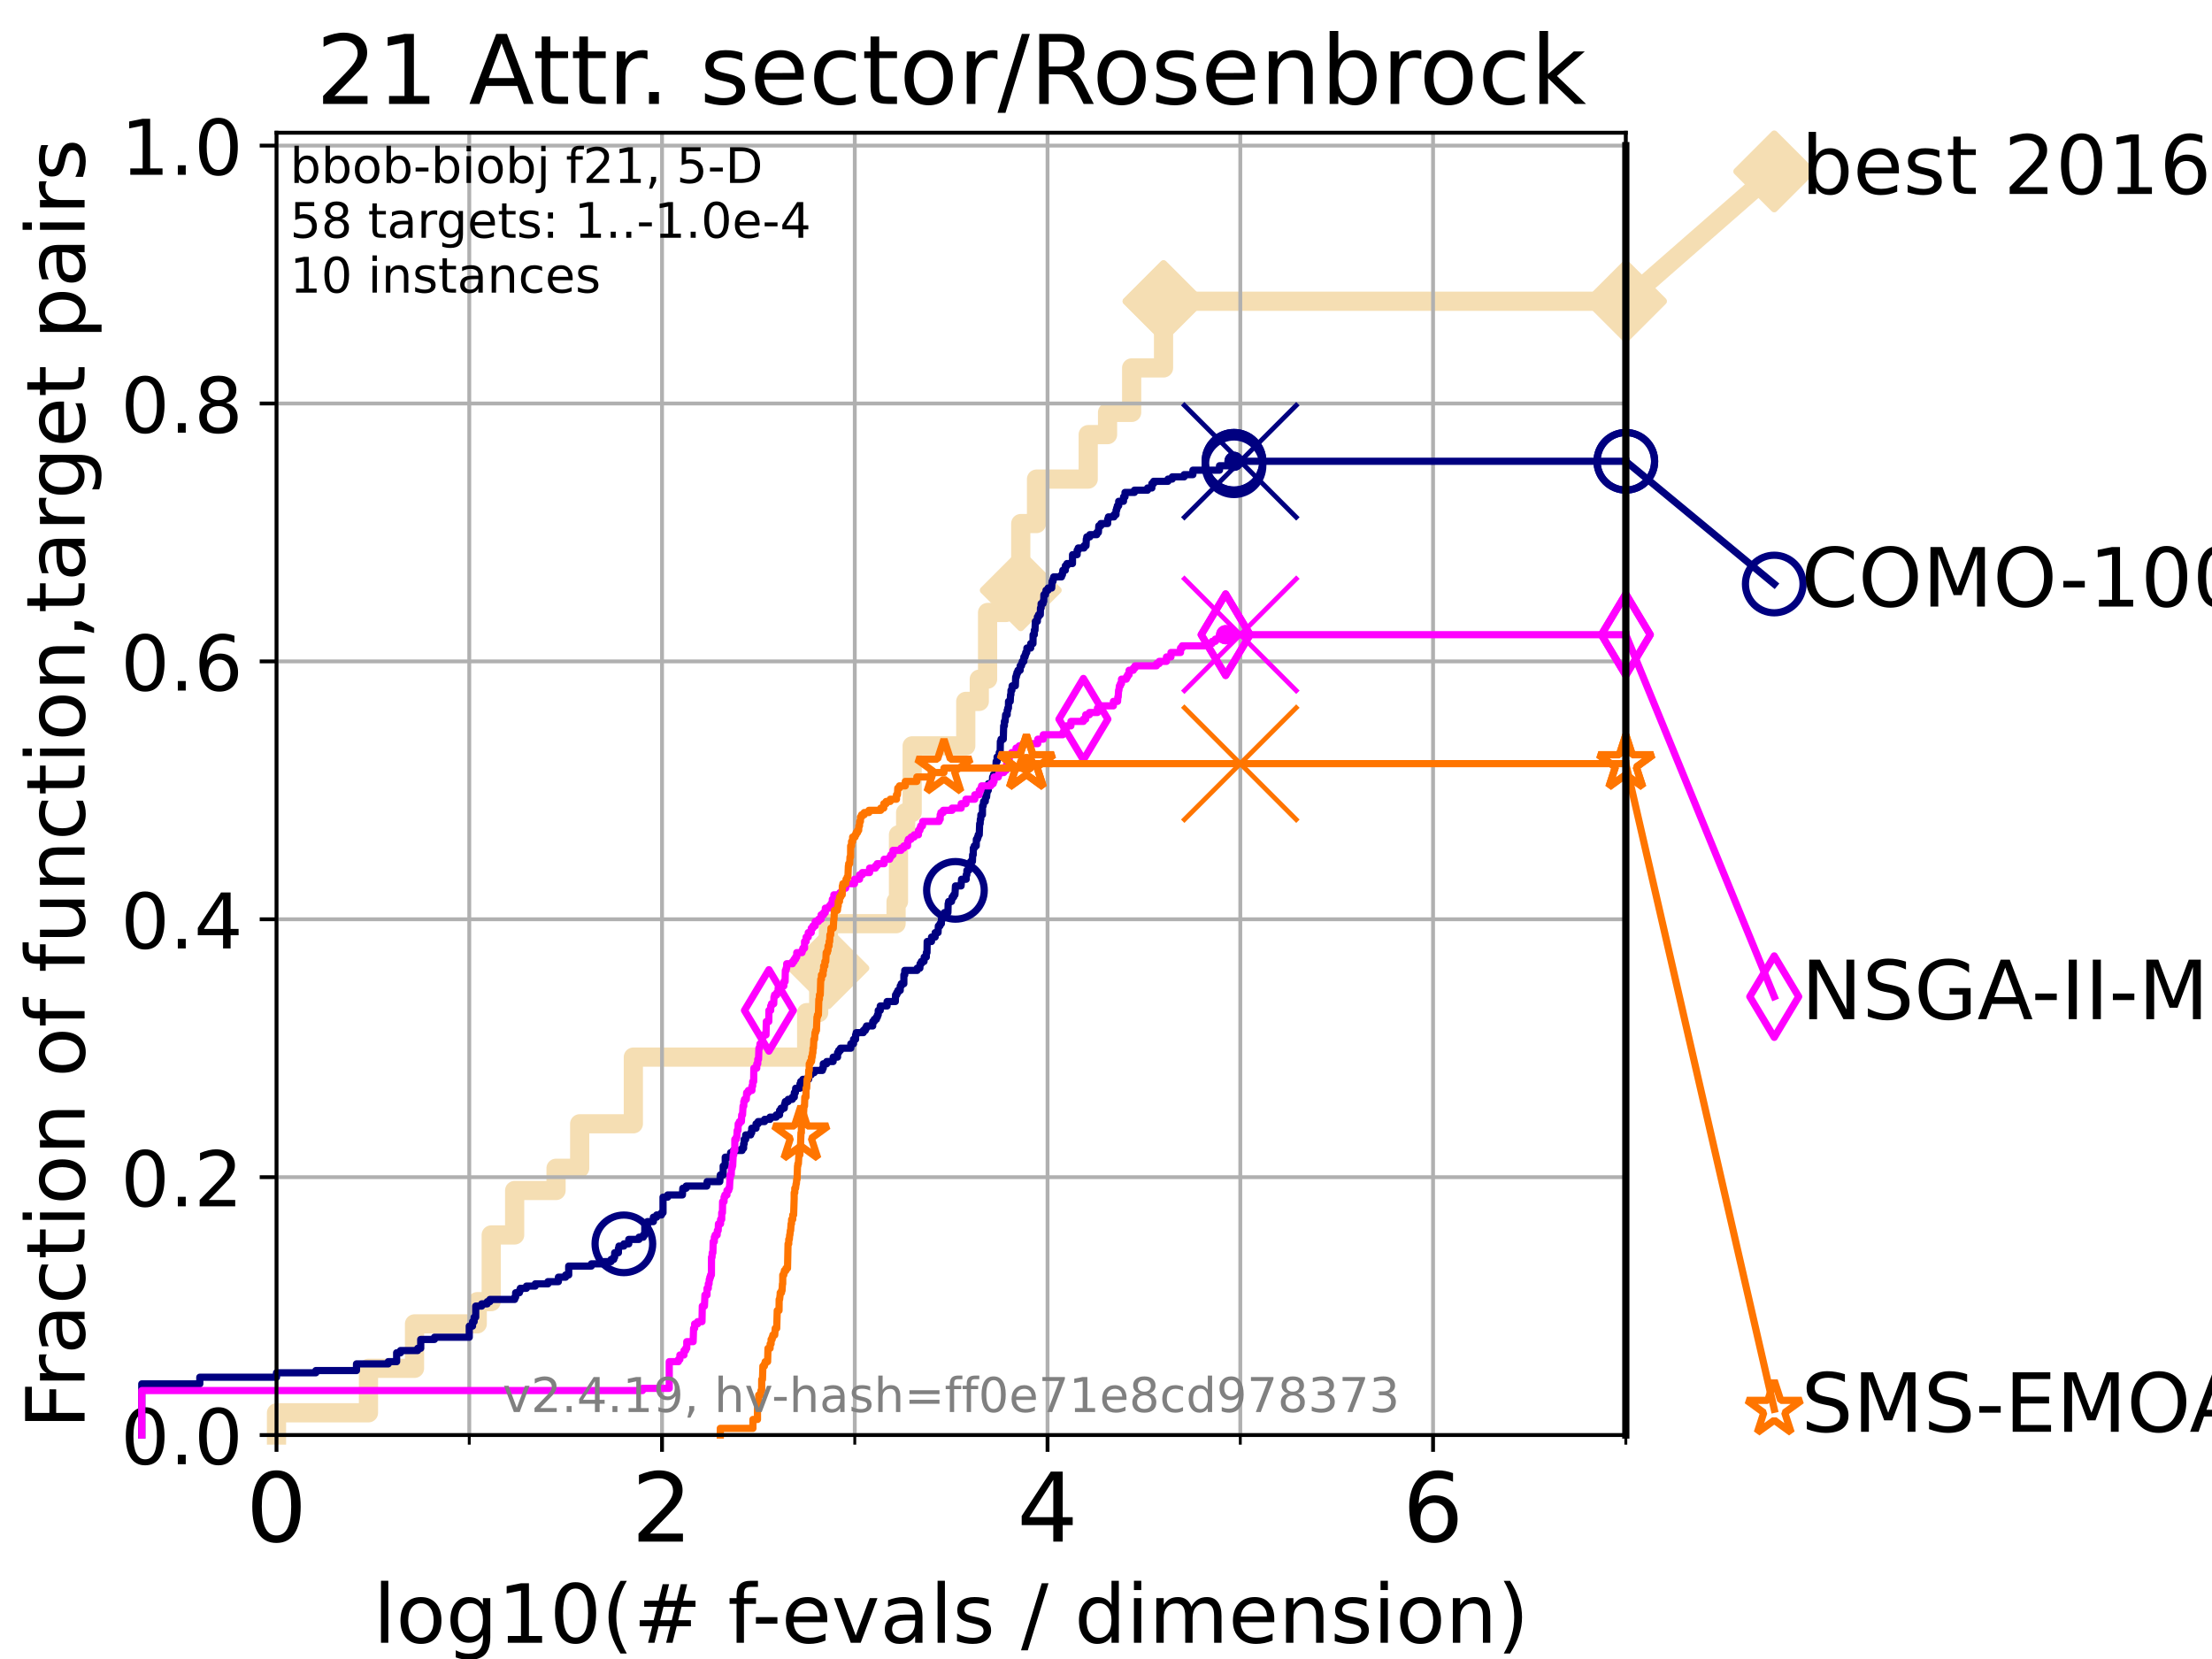 <?xml version="1.0" encoding="utf-8" standalone="no"?>
<!DOCTYPE svg PUBLIC "-//W3C//DTD SVG 1.1//EN"
  "http://www.w3.org/Graphics/SVG/1.1/DTD/svg11.dtd">
<!-- Created with matplotlib (https://matplotlib.org/) -->
<svg height="345.6pt" version="1.1" viewBox="0 0 460.8 345.6" width="460.8pt" xmlns="http://www.w3.org/2000/svg" xmlns:xlink="http://www.w3.org/1999/xlink">
 <defs>
  <style type="text/css">*{stroke-linecap:butt;stroke-linejoin:round;}</style>
 </defs>
 <g id="figure_1">
  <g id="patch_1">
   <path d="M 0 345.6 
L 460.8 345.6 
L 460.8 0 
L 0 0 
z
" style="fill:#ffffff;"/>
  </g>
  <g id="axes_1">
   <g id="patch_2">
    <path d="M 57.6 298.944 
L 338.688 298.944 
L 338.688 27.648 
L 57.6 27.648 
z
" style="fill:#ffffff;"/>
   </g>
   <g id="line2d_1">
    <path d="M 57.6 298.944 
L 57.6 294.313 
L 76.759 294.313 
L 76.759 285.05 
L 86.351 285.05 
L 86.351 275.788 
L 99.418 275.788 
L 99.418 271.157 
L 102.331 271.157 
L 102.331 257.263 
L 107.213 257.263 
L 107.213 248.001 
L 115.835 248.001 
L 115.835 243.37 
L 120.759 243.37 
L 120.759 234.107 
L 131.938 234.107 
L 131.938 220.214 
L 168.042 220.214 
L 168.042 210.951 
L 170.548 210.951 
L 170.548 201.689 
L 172.564 201.689 
L 172.564 192.426 
L 186.668 192.426 
L 186.668 187.795 
L 187.17 187.795 
L 187.17 173.901 
L 188.662 173.901 
L 188.662 169.27 
L 190.021 169.27 
L 190.021 155.377 
L 201.187 155.377 
L 201.187 146.114 
L 204.003 146.114 
L 204.003 141.483 
L 205.732 141.483 
L 205.732 127.589 
L 209.547 127.589 
L 209.547 122.958 
L 212.64 122.958 
L 212.64 109.065 
L 215.925 109.065 
L 215.925 99.802 
L 226.693 99.802 
L 226.693 90.54 
L 230.723 90.54 
L 230.723 85.909 
L 235.744 85.909 
L 235.744 76.646 
L 242.385 76.646 
L 242.385 62.753 
L 338.688 62.753 
" style="fill:none;stroke:#f5deb3;stroke-linecap:square;stroke-width:4;"/>
   </g>
   <g id="line2d_2">
    <defs>
     <path d="M 0 7.778 
L 7.778 0 
L 0 -7.778 
L -7.778 0 
z
" id="m88b3580d94" style="stroke:#f5deb3;stroke-linejoin:miter;stroke-width:1.5;"/>
    </defs>
    <g>
     <use style="fill:#f5deb3;stroke:#f5deb3;stroke-linejoin:miter;stroke-width:1.5;" x="172.564" xlink:href="#m88b3580d94" y="201.689"/>
     <use style="fill:#f5deb3;stroke:#f5deb3;stroke-linejoin:miter;stroke-width:1.5;" x="212.64" xlink:href="#m88b3580d94" y="122.958"/>
     <use style="fill:#f5deb3;stroke:#f5deb3;stroke-linejoin:miter;stroke-width:1.5;" x="242.385" xlink:href="#m88b3580d94" y="62.753"/>
     <use style="fill:#f5deb3;stroke:#f5deb3;stroke-linejoin:miter;stroke-width:1.5;" x="242.385" xlink:href="#m88b3580d94" y="62.753"/>
     <use style="fill:#f5deb3;stroke:#f5deb3;stroke-linejoin:miter;stroke-width:1.5;" x="338.688" xlink:href="#m88b3580d94" y="62.753"/>
    </g>
   </g>
   <g id="line2d_3">
    <path style="fill:none;stroke:#f5deb3;stroke-linecap:square;stroke-width:4;"/>
    <g/>
   </g>
   <g id="line2d_4">
    <path d="M 338.688 62.753 
L 369.608 35.706 
" style="fill:none;stroke:#f5deb3;stroke-linecap:square;stroke-width:4;"/>
    <g>
     <use style="fill:#f5deb3;stroke:#f5deb3;stroke-linejoin:miter;stroke-width:1.5;" x="338.688" xlink:href="#m88b3580d94" y="62.753"/>
     <use style="fill:#f5deb3;stroke:#f5deb3;stroke-linejoin:miter;stroke-width:1.5;" x="369.608" xlink:href="#m88b3580d94" y="35.706"/>
    </g>
   </g>
   <g id="matplotlib.axis_1">
    <g id="xtick_1">
     <g id="line2d_5">
      <path clip-path="url(#p0ec6cb71ac)" d="M 57.6 298.944 
L 57.6 27.648 
" style="fill:none;stroke:#b0b0b0;stroke-linecap:square;stroke-width:0.8;"/>
     </g>
     <g id="line2d_6">
      <defs>
       <path d="M 0 0 
L 0 3.5 
" id="md9e45f52df" style="stroke:#000000;stroke-width:0.8;"/>
      </defs>
      <g>
       <use style="stroke:#000000;stroke-width:0.8;" x="57.6" xlink:href="#md9e45f52df" y="298.944"/>
      </g>
     </g>
     <g id="text_1">
      <!-- 0 -->
      <g transform="translate(51.237 321.141)scale(0.2 -0.2)">
       <defs>
        <path d="M 31.781 66.406 
Q 24.172 66.406 20.328 58.906 
Q 16.5 51.422 16.5 36.375 
Q 16.5 21.391 20.328 13.891 
Q 24.172 6.391 31.781 6.391 
Q 39.453 6.391 43.281 13.891 
Q 47.125 21.391 47.125 36.375 
Q 47.125 51.422 43.281 58.906 
Q 39.453 66.406 31.781 66.406 
z
M 31.781 74.219 
Q 44.047 74.219 50.516 64.516 
Q 56.984 54.828 56.984 36.375 
Q 56.984 17.969 50.516 8.266 
Q 44.047 -1.422 31.781 -1.422 
Q 19.531 -1.422 13.062 8.266 
Q 6.594 17.969 6.594 36.375 
Q 6.594 54.828 13.062 64.516 
Q 19.531 74.219 31.781 74.219 
z
" id="DejaVuSans-48"/>
       </defs>
       <use xlink:href="#DejaVuSans-48"/>
      </g>
     </g>
    </g>
    <g id="xtick_2">
     <g id="line2d_7">
      <path clip-path="url(#p0ec6cb71ac)" d="M 137.911 298.944 
L 137.911 27.648 
" style="fill:none;stroke:#b0b0b0;stroke-linecap:square;stroke-width:0.8;"/>
     </g>
     <g id="line2d_8">
      <g>
       <use style="stroke:#000000;stroke-width:0.8;" x="137.911" xlink:href="#md9e45f52df" y="298.944"/>
      </g>
     </g>
     <g id="text_2">
      <!-- 2 -->
      <g transform="translate(131.548 321.141)scale(0.2 -0.2)">
       <defs>
        <path d="M 19.188 8.297 
L 53.609 8.297 
L 53.609 0 
L 7.328 0 
L 7.328 8.297 
Q 12.938 14.109 22.625 23.891 
Q 32.328 33.688 34.812 36.531 
Q 39.547 41.844 41.422 45.531 
Q 43.312 49.219 43.312 52.781 
Q 43.312 58.594 39.234 62.25 
Q 35.156 65.922 28.609 65.922 
Q 23.969 65.922 18.812 64.312 
Q 13.672 62.703 7.812 59.422 
L 7.812 69.391 
Q 13.766 71.781 18.938 73 
Q 24.125 74.219 28.422 74.219 
Q 39.75 74.219 46.484 68.547 
Q 53.219 62.891 53.219 53.422 
Q 53.219 48.922 51.531 44.891 
Q 49.859 40.875 45.406 35.406 
Q 44.188 33.984 37.641 27.219 
Q 31.109 20.453 19.188 8.297 
z
" id="DejaVuSans-50"/>
       </defs>
       <use xlink:href="#DejaVuSans-50"/>
      </g>
     </g>
    </g>
    <g id="xtick_3">
     <g id="line2d_9">
      <path clip-path="url(#p0ec6cb71ac)" d="M 218.222 298.944 
L 218.222 27.648 
" style="fill:none;stroke:#b0b0b0;stroke-linecap:square;stroke-width:0.8;"/>
     </g>
     <g id="line2d_10">
      <g>
       <use style="stroke:#000000;stroke-width:0.8;" x="218.222" xlink:href="#md9e45f52df" y="298.944"/>
      </g>
     </g>
     <g id="text_3">
      <!-- 4 -->
      <g transform="translate(211.859 321.141)scale(0.2 -0.2)">
       <defs>
        <path d="M 37.797 64.312 
L 12.891 25.391 
L 37.797 25.391 
z
M 35.203 72.906 
L 47.609 72.906 
L 47.609 25.391 
L 58.016 25.391 
L 58.016 17.188 
L 47.609 17.188 
L 47.609 0 
L 37.797 0 
L 37.797 17.188 
L 4.891 17.188 
L 4.891 26.703 
z
" id="DejaVuSans-52"/>
       </defs>
       <use xlink:href="#DejaVuSans-52"/>
      </g>
     </g>
    </g>
    <g id="xtick_4">
     <g id="line2d_11">
      <path clip-path="url(#p0ec6cb71ac)" d="M 298.533 298.944 
L 298.533 27.648 
" style="fill:none;stroke:#b0b0b0;stroke-linecap:square;stroke-width:0.8;"/>
     </g>
     <g id="line2d_12">
      <g>
       <use style="stroke:#000000;stroke-width:0.8;" x="298.533" xlink:href="#md9e45f52df" y="298.944"/>
      </g>
     </g>
     <g id="text_4">
      <!-- 6 -->
      <g transform="translate(292.17 321.141)scale(0.2 -0.2)">
       <defs>
        <path d="M 33.016 40.375 
Q 26.375 40.375 22.484 35.828 
Q 18.609 31.297 18.609 23.391 
Q 18.609 15.531 22.484 10.953 
Q 26.375 6.391 33.016 6.391 
Q 39.656 6.391 43.531 10.953 
Q 47.406 15.531 47.406 23.391 
Q 47.406 31.297 43.531 35.828 
Q 39.656 40.375 33.016 40.375 
z
M 52.594 71.297 
L 52.594 62.312 
Q 48.875 64.062 45.094 64.984 
Q 41.312 65.922 37.594 65.922 
Q 27.828 65.922 22.672 59.328 
Q 17.531 52.734 16.797 39.406 
Q 19.672 43.656 24.016 45.922 
Q 28.375 48.188 33.594 48.188 
Q 44.578 48.188 50.953 41.516 
Q 57.328 34.859 57.328 23.391 
Q 57.328 12.156 50.688 5.359 
Q 44.047 -1.422 33.016 -1.422 
Q 20.359 -1.422 13.672 8.266 
Q 6.984 17.969 6.984 36.375 
Q 6.984 53.656 15.188 63.938 
Q 23.391 74.219 37.203 74.219 
Q 40.922 74.219 44.703 73.484 
Q 48.484 72.75 52.594 71.297 
z
" id="DejaVuSans-54"/>
       </defs>
       <use xlink:href="#DejaVuSans-54"/>
      </g>
     </g>
    </g>
    <g id="xtick_5">
     <g id="line2d_13">
      <path clip-path="url(#p0ec6cb71ac)" d="M 97.755 298.944 
L 97.755 27.648 
" style="fill:none;stroke:#b0b0b0;stroke-linecap:square;stroke-width:0.8;"/>
     </g>
     <g id="line2d_14">
      <defs>
       <path d="M 0 0 
L 0 2 
" id="m7ba2ccf7a9" style="stroke:#000000;stroke-width:0.6;"/>
      </defs>
      <g>
       <use style="stroke:#000000;stroke-width:0.6;" x="97.755" xlink:href="#m7ba2ccf7a9" y="298.944"/>
      </g>
     </g>
    </g>
    <g id="xtick_6">
     <g id="line2d_15">
      <path clip-path="url(#p0ec6cb71ac)" d="M 178.066 298.944 
L 178.066 27.648 
" style="fill:none;stroke:#b0b0b0;stroke-linecap:square;stroke-width:0.8;"/>
     </g>
     <g id="line2d_16">
      <g>
       <use style="stroke:#000000;stroke-width:0.6;" x="178.066" xlink:href="#m7ba2ccf7a9" y="298.944"/>
      </g>
     </g>
    </g>
    <g id="xtick_7">
     <g id="line2d_17">
      <path clip-path="url(#p0ec6cb71ac)" d="M 258.377 298.944 
L 258.377 27.648 
" style="fill:none;stroke:#b0b0b0;stroke-linecap:square;stroke-width:0.8;"/>
     </g>
     <g id="line2d_18">
      <g>
       <use style="stroke:#000000;stroke-width:0.6;" x="258.377" xlink:href="#m7ba2ccf7a9" y="298.944"/>
      </g>
     </g>
    </g>
    <g id="xtick_8">
     <g id="line2d_19">
      <path clip-path="url(#p0ec6cb71ac)" d="M 338.688 298.944 
L 338.688 27.648 
" style="fill:none;stroke:#b0b0b0;stroke-linecap:square;stroke-width:0.8;"/>
     </g>
     <g id="line2d_20">
      <g>
       <use style="stroke:#000000;stroke-width:0.6;" x="338.688" xlink:href="#m7ba2ccf7a9" y="298.944"/>
      </g>
     </g>
    </g>
    <g id="text_5">
     <!-- log10(# f-evals / dimension) -->
     <g transform="translate(77.764 342.218)scale(0.17 -0.17)">
      <defs>
       <path d="M 9.422 75.984 
L 18.406 75.984 
L 18.406 0 
L 9.422 0 
z
" id="DejaVuSans-108"/>
       <path d="M 30.609 48.391 
Q 23.391 48.391 19.188 42.75 
Q 14.984 37.109 14.984 27.297 
Q 14.984 17.484 19.156 11.844 
Q 23.344 6.203 30.609 6.203 
Q 37.797 6.203 41.984 11.859 
Q 46.188 17.531 46.188 27.297 
Q 46.188 37.016 41.984 42.703 
Q 37.797 48.391 30.609 48.391 
z
M 30.609 56 
Q 42.328 56 49.016 48.375 
Q 55.719 40.766 55.719 27.297 
Q 55.719 13.875 49.016 6.219 
Q 42.328 -1.422 30.609 -1.422 
Q 18.844 -1.422 12.172 6.219 
Q 5.516 13.875 5.516 27.297 
Q 5.516 40.766 12.172 48.375 
Q 18.844 56 30.609 56 
z
" id="DejaVuSans-111"/>
       <path d="M 45.406 27.984 
Q 45.406 37.75 41.375 43.109 
Q 37.359 48.484 30.078 48.484 
Q 22.859 48.484 18.828 43.109 
Q 14.797 37.75 14.797 27.984 
Q 14.797 18.266 18.828 12.891 
Q 22.859 7.516 30.078 7.516 
Q 37.359 7.516 41.375 12.891 
Q 45.406 18.266 45.406 27.984 
z
M 54.391 6.781 
Q 54.391 -7.172 48.188 -13.984 
Q 42 -20.797 29.203 -20.797 
Q 24.469 -20.797 20.266 -20.094 
Q 16.062 -19.391 12.109 -17.922 
L 12.109 -9.188 
Q 16.062 -11.328 19.922 -12.344 
Q 23.781 -13.375 27.781 -13.375 
Q 36.625 -13.375 41.016 -8.766 
Q 45.406 -4.156 45.406 5.172 
L 45.406 9.625 
Q 42.625 4.781 38.281 2.391 
Q 33.938 0 27.875 0 
Q 17.828 0 11.672 7.656 
Q 5.516 15.328 5.516 27.984 
Q 5.516 40.672 11.672 48.328 
Q 17.828 56 27.875 56 
Q 33.938 56 38.281 53.609 
Q 42.625 51.219 45.406 46.391 
L 45.406 54.688 
L 54.391 54.688 
z
" id="DejaVuSans-103"/>
       <path d="M 12.406 8.297 
L 28.516 8.297 
L 28.516 63.922 
L 10.984 60.406 
L 10.984 69.391 
L 28.422 72.906 
L 38.281 72.906 
L 38.281 8.297 
L 54.391 8.297 
L 54.391 0 
L 12.406 0 
z
" id="DejaVuSans-49"/>
       <path d="M 31 75.875 
Q 24.469 64.656 21.281 53.656 
Q 18.109 42.672 18.109 31.391 
Q 18.109 20.125 21.312 9.062 
Q 24.516 -2 31 -13.188 
L 23.188 -13.188 
Q 15.875 -1.703 12.234 9.375 
Q 8.594 20.453 8.594 31.391 
Q 8.594 42.281 12.203 53.312 
Q 15.828 64.359 23.188 75.875 
z
" id="DejaVuSans-40"/>
       <path d="M 51.125 44 
L 36.922 44 
L 32.812 27.688 
L 47.125 27.688 
z
M 43.797 71.781 
L 38.719 51.516 
L 52.984 51.516 
L 58.109 71.781 
L 65.922 71.781 
L 60.891 51.516 
L 76.125 51.516 
L 76.125 44 
L 58.984 44 
L 54.984 27.688 
L 70.516 27.688 
L 70.516 20.219 
L 53.078 20.219 
L 48 0 
L 40.188 0 
L 45.219 20.219 
L 30.906 20.219 
L 25.875 0 
L 18.016 0 
L 23.094 20.219 
L 7.719 20.219 
L 7.719 27.688 
L 24.906 27.688 
L 29 44 
L 13.281 44 
L 13.281 51.516 
L 30.906 51.516 
L 35.891 71.781 
z
" id="DejaVuSans-35"/>
       <path id="DejaVuSans-32"/>
       <path d="M 37.109 75.984 
L 37.109 68.5 
L 28.516 68.5 
Q 23.688 68.5 21.797 66.547 
Q 19.922 64.594 19.922 59.516 
L 19.922 54.688 
L 34.719 54.688 
L 34.719 47.703 
L 19.922 47.703 
L 19.922 0 
L 10.891 0 
L 10.891 47.703 
L 2.297 47.703 
L 2.297 54.688 
L 10.891 54.688 
L 10.891 58.5 
Q 10.891 67.625 15.141 71.797 
Q 19.391 75.984 28.609 75.984 
z
" id="DejaVuSans-102"/>
       <path d="M 4.891 31.391 
L 31.203 31.391 
L 31.203 23.391 
L 4.891 23.391 
z
" id="DejaVuSans-45"/>
       <path d="M 56.203 29.594 
L 56.203 25.203 
L 14.891 25.203 
Q 15.484 15.922 20.484 11.062 
Q 25.484 6.203 34.422 6.203 
Q 39.594 6.203 44.453 7.469 
Q 49.312 8.734 54.109 11.281 
L 54.109 2.781 
Q 49.266 0.734 44.188 -0.344 
Q 39.109 -1.422 33.891 -1.422 
Q 20.797 -1.422 13.156 6.188 
Q 5.516 13.812 5.516 26.812 
Q 5.516 40.234 12.766 48.109 
Q 20.016 56 32.328 56 
Q 43.359 56 49.781 48.891 
Q 56.203 41.797 56.203 29.594 
z
M 47.219 32.234 
Q 47.125 39.594 43.094 43.984 
Q 39.062 48.391 32.422 48.391 
Q 24.906 48.391 20.391 44.141 
Q 15.875 39.891 15.188 32.172 
z
" id="DejaVuSans-101"/>
       <path d="M 2.984 54.688 
L 12.5 54.688 
L 29.594 8.797 
L 46.688 54.688 
L 56.203 54.688 
L 35.688 0 
L 23.484 0 
z
" id="DejaVuSans-118"/>
       <path d="M 34.281 27.484 
Q 23.391 27.484 19.188 25 
Q 14.984 22.516 14.984 16.5 
Q 14.984 11.719 18.141 8.906 
Q 21.297 6.109 26.703 6.109 
Q 34.188 6.109 38.703 11.406 
Q 43.219 16.703 43.219 25.484 
L 43.219 27.484 
z
M 52.203 31.203 
L 52.203 0 
L 43.219 0 
L 43.219 8.297 
Q 40.141 3.328 35.547 0.953 
Q 30.953 -1.422 24.312 -1.422 
Q 15.922 -1.422 10.953 3.297 
Q 6 8.016 6 15.922 
Q 6 25.141 12.172 29.828 
Q 18.359 34.516 30.609 34.516 
L 43.219 34.516 
L 43.219 35.406 
Q 43.219 41.609 39.141 45 
Q 35.062 48.391 27.688 48.391 
Q 23 48.391 18.547 47.266 
Q 14.109 46.141 10.016 43.891 
L 10.016 52.203 
Q 14.938 54.109 19.578 55.047 
Q 24.219 56 28.609 56 
Q 40.484 56 46.344 49.844 
Q 52.203 43.703 52.203 31.203 
z
" id="DejaVuSans-97"/>
       <path d="M 44.281 53.078 
L 44.281 44.578 
Q 40.484 46.531 36.375 47.5 
Q 32.281 48.484 27.875 48.484 
Q 21.188 48.484 17.844 46.438 
Q 14.5 44.391 14.5 40.281 
Q 14.5 37.156 16.891 35.375 
Q 19.281 33.594 26.516 31.984 
L 29.594 31.297 
Q 39.156 29.25 43.188 25.516 
Q 47.219 21.781 47.219 15.094 
Q 47.219 7.469 41.188 3.016 
Q 35.156 -1.422 24.609 -1.422 
Q 20.219 -1.422 15.453 -0.562 
Q 10.688 0.297 5.422 2 
L 5.422 11.281 
Q 10.406 8.688 15.234 7.391 
Q 20.062 6.109 24.812 6.109 
Q 31.156 6.109 34.562 8.281 
Q 37.984 10.453 37.984 14.406 
Q 37.984 18.062 35.516 20.016 
Q 33.062 21.969 24.703 23.781 
L 21.578 24.516 
Q 13.234 26.266 9.516 29.906 
Q 5.812 33.547 5.812 39.891 
Q 5.812 47.609 11.281 51.797 
Q 16.75 56 26.812 56 
Q 31.781 56 36.172 55.266 
Q 40.578 54.547 44.281 53.078 
z
" id="DejaVuSans-115"/>
       <path d="M 25.391 72.906 
L 33.688 72.906 
L 8.297 -9.281 
L 0 -9.281 
z
" id="DejaVuSans-47"/>
       <path d="M 45.406 46.391 
L 45.406 75.984 
L 54.391 75.984 
L 54.391 0 
L 45.406 0 
L 45.406 8.203 
Q 42.578 3.328 38.25 0.953 
Q 33.938 -1.422 27.875 -1.422 
Q 17.969 -1.422 11.734 6.484 
Q 5.516 14.406 5.516 27.297 
Q 5.516 40.188 11.734 48.094 
Q 17.969 56 27.875 56 
Q 33.938 56 38.25 53.625 
Q 42.578 51.266 45.406 46.391 
z
M 14.797 27.297 
Q 14.797 17.391 18.875 11.75 
Q 22.953 6.109 30.078 6.109 
Q 37.203 6.109 41.297 11.75 
Q 45.406 17.391 45.406 27.297 
Q 45.406 37.203 41.297 42.844 
Q 37.203 48.484 30.078 48.484 
Q 22.953 48.484 18.875 42.844 
Q 14.797 37.203 14.797 27.297 
z
" id="DejaVuSans-100"/>
       <path d="M 9.422 54.688 
L 18.406 54.688 
L 18.406 0 
L 9.422 0 
z
M 9.422 75.984 
L 18.406 75.984 
L 18.406 64.594 
L 9.422 64.594 
z
" id="DejaVuSans-105"/>
       <path d="M 52 44.188 
Q 55.375 50.25 60.062 53.125 
Q 64.75 56 71.094 56 
Q 79.641 56 84.281 50.016 
Q 88.922 44.047 88.922 33.016 
L 88.922 0 
L 79.891 0 
L 79.891 32.719 
Q 79.891 40.578 77.094 44.375 
Q 74.312 48.188 68.609 48.188 
Q 61.625 48.188 57.562 43.547 
Q 53.516 38.922 53.516 30.906 
L 53.516 0 
L 44.484 0 
L 44.484 32.719 
Q 44.484 40.625 41.703 44.406 
Q 38.922 48.188 33.109 48.188 
Q 26.219 48.188 22.156 43.531 
Q 18.109 38.875 18.109 30.906 
L 18.109 0 
L 9.078 0 
L 9.078 54.688 
L 18.109 54.688 
L 18.109 46.188 
Q 21.188 51.219 25.484 53.609 
Q 29.781 56 35.688 56 
Q 41.656 56 45.828 52.969 
Q 50 49.953 52 44.188 
z
" id="DejaVuSans-109"/>
       <path d="M 54.891 33.016 
L 54.891 0 
L 45.906 0 
L 45.906 32.719 
Q 45.906 40.484 42.875 44.328 
Q 39.844 48.188 33.797 48.188 
Q 26.516 48.188 22.312 43.547 
Q 18.109 38.922 18.109 30.906 
L 18.109 0 
L 9.078 0 
L 9.078 54.688 
L 18.109 54.688 
L 18.109 46.188 
Q 21.344 51.125 25.703 53.562 
Q 30.078 56 35.797 56 
Q 45.219 56 50.047 50.172 
Q 54.891 44.344 54.891 33.016 
z
" id="DejaVuSans-110"/>
       <path d="M 8.016 75.875 
L 15.828 75.875 
Q 23.141 64.359 26.781 53.312 
Q 30.422 42.281 30.422 31.391 
Q 30.422 20.453 26.781 9.375 
Q 23.141 -1.703 15.828 -13.188 
L 8.016 -13.188 
Q 14.5 -2 17.703 9.062 
Q 20.906 20.125 20.906 31.391 
Q 20.906 42.672 17.703 53.656 
Q 14.5 64.656 8.016 75.875 
z
" id="DejaVuSans-41"/>
      </defs>
      <use xlink:href="#DejaVuSans-108"/>
      <use x="27.783" xlink:href="#DejaVuSans-111"/>
      <use x="88.965" xlink:href="#DejaVuSans-103"/>
      <use x="152.441" xlink:href="#DejaVuSans-49"/>
      <use x="216.064" xlink:href="#DejaVuSans-48"/>
      <use x="279.688" xlink:href="#DejaVuSans-40"/>
      <use x="318.701" xlink:href="#DejaVuSans-35"/>
      <use x="402.49" xlink:href="#DejaVuSans-32"/>
      <use x="434.277" xlink:href="#DejaVuSans-102"/>
      <use x="463.982" xlink:href="#DejaVuSans-45"/>
      <use x="500.066" xlink:href="#DejaVuSans-101"/>
      <use x="561.59" xlink:href="#DejaVuSans-118"/>
      <use x="620.77" xlink:href="#DejaVuSans-97"/>
      <use x="682.049" xlink:href="#DejaVuSans-108"/>
      <use x="709.832" xlink:href="#DejaVuSans-115"/>
      <use x="761.932" xlink:href="#DejaVuSans-32"/>
      <use x="793.719" xlink:href="#DejaVuSans-47"/>
      <use x="827.41" xlink:href="#DejaVuSans-32"/>
      <use x="859.197" xlink:href="#DejaVuSans-100"/>
      <use x="922.674" xlink:href="#DejaVuSans-105"/>
      <use x="950.457" xlink:href="#DejaVuSans-109"/>
      <use x="1047.869" xlink:href="#DejaVuSans-101"/>
      <use x="1109.393" xlink:href="#DejaVuSans-110"/>
      <use x="1172.771" xlink:href="#DejaVuSans-115"/>
      <use x="1224.871" xlink:href="#DejaVuSans-105"/>
      <use x="1252.654" xlink:href="#DejaVuSans-111"/>
      <use x="1313.836" xlink:href="#DejaVuSans-110"/>
      <use x="1377.215" xlink:href="#DejaVuSans-41"/>
     </g>
    </g>
   </g>
   <g id="matplotlib.axis_2">
    <g id="ytick_1">
     <g id="line2d_21">
      <path clip-path="url(#p0ec6cb71ac)" d="M 57.6 298.944 
L 338.688 298.944 
" style="fill:none;stroke:#b0b0b0;stroke-linecap:square;stroke-width:0.8;"/>
     </g>
     <g id="line2d_22">
      <defs>
       <path d="M 0 0 
L -3.5 0 
" id="m61ca874f53" style="stroke:#000000;stroke-width:0.8;"/>
      </defs>
      <g>
       <use style="stroke:#000000;stroke-width:0.8;" x="57.6" xlink:href="#m61ca874f53" y="298.944"/>
      </g>
     </g>
     <g id="text_6">
      <!-- 0.0 -->
      <g transform="translate(25.155 305.023)scale(0.16 -0.16)">
       <defs>
        <path d="M 10.688 12.406 
L 21 12.406 
L 21 0 
L 10.688 0 
z
" id="DejaVuSans-46"/>
       </defs>
       <use xlink:href="#DejaVuSans-48"/>
       <use x="63.623" xlink:href="#DejaVuSans-46"/>
       <use x="95.41" xlink:href="#DejaVuSans-48"/>
      </g>
     </g>
    </g>
    <g id="ytick_2">
     <g id="line2d_23">
      <path clip-path="url(#p0ec6cb71ac)" d="M 57.6 245.222 
L 338.688 245.222 
" style="fill:none;stroke:#b0b0b0;stroke-linecap:square;stroke-width:0.8;"/>
     </g>
     <g id="line2d_24">
      <g>
       <use style="stroke:#000000;stroke-width:0.8;" x="57.6" xlink:href="#m61ca874f53" y="245.222"/>
      </g>
     </g>
     <g id="text_7">
      <!-- 0.2 -->
      <g transform="translate(25.155 251.301)scale(0.16 -0.16)">
       <use xlink:href="#DejaVuSans-48"/>
       <use x="63.623" xlink:href="#DejaVuSans-46"/>
       <use x="95.41" xlink:href="#DejaVuSans-50"/>
      </g>
     </g>
    </g>
    <g id="ytick_3">
     <g id="line2d_25">
      <path clip-path="url(#p0ec6cb71ac)" d="M 57.6 191.5 
L 338.688 191.5 
" style="fill:none;stroke:#b0b0b0;stroke-linecap:square;stroke-width:0.8;"/>
     </g>
     <g id="line2d_26">
      <g>
       <use style="stroke:#000000;stroke-width:0.8;" x="57.6" xlink:href="#m61ca874f53" y="191.5"/>
      </g>
     </g>
     <g id="text_8">
      <!-- 0.4 -->
      <g transform="translate(25.155 197.579)scale(0.16 -0.16)">
       <use xlink:href="#DejaVuSans-48"/>
       <use x="63.623" xlink:href="#DejaVuSans-46"/>
       <use x="95.41" xlink:href="#DejaVuSans-52"/>
      </g>
     </g>
    </g>
    <g id="ytick_4">
     <g id="line2d_27">
      <path clip-path="url(#p0ec6cb71ac)" d="M 57.6 137.778 
L 338.688 137.778 
" style="fill:none;stroke:#b0b0b0;stroke-linecap:square;stroke-width:0.8;"/>
     </g>
     <g id="line2d_28">
      <g>
       <use style="stroke:#000000;stroke-width:0.8;" x="57.6" xlink:href="#m61ca874f53" y="137.778"/>
      </g>
     </g>
     <g id="text_9">
      <!-- 0.6 -->
      <g transform="translate(25.155 143.857)scale(0.16 -0.16)">
       <use xlink:href="#DejaVuSans-48"/>
       <use x="63.623" xlink:href="#DejaVuSans-46"/>
       <use x="95.41" xlink:href="#DejaVuSans-54"/>
      </g>
     </g>
    </g>
    <g id="ytick_5">
     <g id="line2d_29">
      <path clip-path="url(#p0ec6cb71ac)" d="M 57.6 84.056 
L 338.688 84.056 
" style="fill:none;stroke:#b0b0b0;stroke-linecap:square;stroke-width:0.8;"/>
     </g>
     <g id="line2d_30">
      <g>
       <use style="stroke:#000000;stroke-width:0.8;" x="57.6" xlink:href="#m61ca874f53" y="84.056"/>
      </g>
     </g>
     <g id="text_10">
      <!-- 0.8 -->
      <g transform="translate(25.155 90.135)scale(0.16 -0.16)">
       <defs>
        <path d="M 31.781 34.625 
Q 24.75 34.625 20.719 30.859 
Q 16.703 27.094 16.703 20.516 
Q 16.703 13.922 20.719 10.156 
Q 24.75 6.391 31.781 6.391 
Q 38.812 6.391 42.859 10.172 
Q 46.922 13.969 46.922 20.516 
Q 46.922 27.094 42.891 30.859 
Q 38.875 34.625 31.781 34.625 
z
M 21.922 38.812 
Q 15.578 40.375 12.031 44.719 
Q 8.5 49.078 8.5 55.328 
Q 8.5 64.062 14.719 69.141 
Q 20.953 74.219 31.781 74.219 
Q 42.672 74.219 48.875 69.141 
Q 55.078 64.062 55.078 55.328 
Q 55.078 49.078 51.531 44.719 
Q 48 40.375 41.703 38.812 
Q 48.828 37.156 52.797 32.312 
Q 56.781 27.484 56.781 20.516 
Q 56.781 9.906 50.312 4.234 
Q 43.844 -1.422 31.781 -1.422 
Q 19.734 -1.422 13.25 4.234 
Q 6.781 9.906 6.781 20.516 
Q 6.781 27.484 10.781 32.312 
Q 14.797 37.156 21.922 38.812 
z
M 18.312 54.391 
Q 18.312 48.734 21.844 45.562 
Q 25.391 42.391 31.781 42.391 
Q 38.141 42.391 41.719 45.562 
Q 45.312 48.734 45.312 54.391 
Q 45.312 60.062 41.719 63.234 
Q 38.141 66.406 31.781 66.406 
Q 25.391 66.406 21.844 63.234 
Q 18.312 60.062 18.312 54.391 
z
" id="DejaVuSans-56"/>
       </defs>
       <use xlink:href="#DejaVuSans-48"/>
       <use x="63.623" xlink:href="#DejaVuSans-46"/>
       <use x="95.41" xlink:href="#DejaVuSans-56"/>
      </g>
     </g>
    </g>
    <g id="ytick_6">
     <g id="line2d_31">
      <path clip-path="url(#p0ec6cb71ac)" d="M 57.6 30.334 
L 338.688 30.334 
" style="fill:none;stroke:#b0b0b0;stroke-linecap:square;stroke-width:0.8;"/>
     </g>
     <g id="line2d_32">
      <g>
       <use style="stroke:#000000;stroke-width:0.8;" x="57.6" xlink:href="#m61ca874f53" y="30.334"/>
      </g>
     </g>
     <g id="text_11">
      <!-- 1.0 -->
      <g transform="translate(25.155 36.413)scale(0.16 -0.16)">
       <use xlink:href="#DejaVuSans-49"/>
       <use x="63.623" xlink:href="#DejaVuSans-46"/>
       <use x="95.41" xlink:href="#DejaVuSans-48"/>
      </g>
     </g>
    </g>
    <g id="text_12">
     <!-- Fraction of function,target pairs -->
     <g transform="translate(17.62 297.681)rotate(-90)scale(0.17 -0.17)">
      <defs>
       <path d="M 9.812 72.906 
L 51.703 72.906 
L 51.703 64.594 
L 19.672 64.594 
L 19.672 43.109 
L 48.578 43.109 
L 48.578 34.812 
L 19.672 34.812 
L 19.672 0 
L 9.812 0 
z
" id="DejaVuSans-70"/>
       <path d="M 41.109 46.297 
Q 39.594 47.172 37.812 47.578 
Q 36.031 48 33.891 48 
Q 26.266 48 22.188 43.047 
Q 18.109 38.094 18.109 28.812 
L 18.109 0 
L 9.078 0 
L 9.078 54.688 
L 18.109 54.688 
L 18.109 46.188 
Q 20.953 51.172 25.484 53.578 
Q 30.031 56 36.531 56 
Q 37.453 56 38.578 55.875 
Q 39.703 55.766 41.062 55.516 
z
" id="DejaVuSans-114"/>
       <path d="M 48.781 52.594 
L 48.781 44.188 
Q 44.969 46.297 41.141 47.344 
Q 37.312 48.391 33.406 48.391 
Q 24.656 48.391 19.812 42.844 
Q 14.984 37.312 14.984 27.297 
Q 14.984 17.281 19.812 11.734 
Q 24.656 6.203 33.406 6.203 
Q 37.312 6.203 41.141 7.25 
Q 44.969 8.297 48.781 10.406 
L 48.781 2.094 
Q 45.016 0.344 40.984 -0.531 
Q 36.969 -1.422 32.422 -1.422 
Q 20.062 -1.422 12.781 6.344 
Q 5.516 14.109 5.516 27.297 
Q 5.516 40.672 12.859 48.328 
Q 20.219 56 33.016 56 
Q 37.156 56 41.109 55.141 
Q 45.062 54.297 48.781 52.594 
z
" id="DejaVuSans-99"/>
       <path d="M 18.312 70.219 
L 18.312 54.688 
L 36.812 54.688 
L 36.812 47.703 
L 18.312 47.703 
L 18.312 18.016 
Q 18.312 11.328 20.141 9.422 
Q 21.969 7.516 27.594 7.516 
L 36.812 7.516 
L 36.812 0 
L 27.594 0 
Q 17.188 0 13.234 3.875 
Q 9.281 7.766 9.281 18.016 
L 9.281 47.703 
L 2.688 47.703 
L 2.688 54.688 
L 9.281 54.688 
L 9.281 70.219 
z
" id="DejaVuSans-116"/>
       <path d="M 8.5 21.578 
L 8.5 54.688 
L 17.484 54.688 
L 17.484 21.922 
Q 17.484 14.156 20.5 10.266 
Q 23.531 6.391 29.594 6.391 
Q 36.859 6.391 41.078 11.031 
Q 45.312 15.672 45.312 23.688 
L 45.312 54.688 
L 54.297 54.688 
L 54.297 0 
L 45.312 0 
L 45.312 8.406 
Q 42.047 3.422 37.719 1 
Q 33.406 -1.422 27.688 -1.422 
Q 18.266 -1.422 13.375 4.438 
Q 8.5 10.297 8.5 21.578 
z
M 31.109 56 
z
" id="DejaVuSans-117"/>
       <path d="M 11.719 12.406 
L 22.016 12.406 
L 22.016 4 
L 14.016 -11.625 
L 7.719 -11.625 
L 11.719 4 
z
" id="DejaVuSans-44"/>
       <path d="M 18.109 8.203 
L 18.109 -20.797 
L 9.078 -20.797 
L 9.078 54.688 
L 18.109 54.688 
L 18.109 46.391 
Q 20.953 51.266 25.266 53.625 
Q 29.594 56 35.594 56 
Q 45.562 56 51.781 48.094 
Q 58.016 40.188 58.016 27.297 
Q 58.016 14.406 51.781 6.484 
Q 45.562 -1.422 35.594 -1.422 
Q 29.594 -1.422 25.266 0.953 
Q 20.953 3.328 18.109 8.203 
z
M 48.688 27.297 
Q 48.688 37.203 44.609 42.844 
Q 40.531 48.484 33.406 48.484 
Q 26.266 48.484 22.188 42.844 
Q 18.109 37.203 18.109 27.297 
Q 18.109 17.391 22.188 11.75 
Q 26.266 6.109 33.406 6.109 
Q 40.531 6.109 44.609 11.75 
Q 48.688 17.391 48.688 27.297 
z
" id="DejaVuSans-112"/>
      </defs>
      <use xlink:href="#DejaVuSans-70"/>
      <use x="50.27" xlink:href="#DejaVuSans-114"/>
      <use x="91.383" xlink:href="#DejaVuSans-97"/>
      <use x="152.662" xlink:href="#DejaVuSans-99"/>
      <use x="207.643" xlink:href="#DejaVuSans-116"/>
      <use x="246.852" xlink:href="#DejaVuSans-105"/>
      <use x="274.635" xlink:href="#DejaVuSans-111"/>
      <use x="335.816" xlink:href="#DejaVuSans-110"/>
      <use x="399.195" xlink:href="#DejaVuSans-32"/>
      <use x="430.982" xlink:href="#DejaVuSans-111"/>
      <use x="492.164" xlink:href="#DejaVuSans-102"/>
      <use x="527.369" xlink:href="#DejaVuSans-32"/>
      <use x="559.156" xlink:href="#DejaVuSans-102"/>
      <use x="594.361" xlink:href="#DejaVuSans-117"/>
      <use x="657.74" xlink:href="#DejaVuSans-110"/>
      <use x="721.119" xlink:href="#DejaVuSans-99"/>
      <use x="776.1" xlink:href="#DejaVuSans-116"/>
      <use x="815.309" xlink:href="#DejaVuSans-105"/>
      <use x="843.092" xlink:href="#DejaVuSans-111"/>
      <use x="904.273" xlink:href="#DejaVuSans-110"/>
      <use x="967.652" xlink:href="#DejaVuSans-44"/>
      <use x="999.439" xlink:href="#DejaVuSans-116"/>
      <use x="1038.648" xlink:href="#DejaVuSans-97"/>
      <use x="1099.928" xlink:href="#DejaVuSans-114"/>
      <use x="1139.291" xlink:href="#DejaVuSans-103"/>
      <use x="1202.768" xlink:href="#DejaVuSans-101"/>
      <use x="1264.291" xlink:href="#DejaVuSans-116"/>
      <use x="1303.5" xlink:href="#DejaVuSans-32"/>
      <use x="1335.287" xlink:href="#DejaVuSans-112"/>
      <use x="1398.764" xlink:href="#DejaVuSans-97"/>
      <use x="1460.043" xlink:href="#DejaVuSans-105"/>
      <use x="1487.826" xlink:href="#DejaVuSans-114"/>
      <use x="1528.939" xlink:href="#DejaVuSans-115"/>
     </g>
    </g>
   </g>
   <g id="line2d_33">
    <defs>
     <path d="M 0 1.5 
C 0.398 1.5 0.779 1.342 1.061 1.061 
C 1.342 0.779 1.5 0.398 1.5 0 
C 1.5 -0.398 1.342 -0.779 1.061 -1.061 
C 0.779 -1.342 0.398 -1.5 0 -1.5 
C -0.398 -1.5 -0.779 -1.342 -1.061 -1.061 
C -1.342 -0.779 -1.5 -0.398 -1.5 0 
C -1.5 0.398 -1.342 0.779 -1.061 1.061 
C -0.779 1.342 -0.398 1.5 0 1.5 
z
" id="mb8065f7f82" style="stroke:#f5deb3;"/>
    </defs>
    <g>
     <use style="fill:#f5deb3;stroke:#f5deb3;" x="242.385" xlink:href="#mb8065f7f82" y="62.753"/>
     <use style="fill:#f5deb3;stroke:#f5deb3;" x="242.385" xlink:href="#mb8065f7f82" y="62.753"/>
    </g>
   </g>
   <g id="line2d_34">
    <defs>
     <path d="M 0 1.5 
C 0.398 1.5 0.779 1.342 1.061 1.061 
C 1.342 0.779 1.5 0.398 1.5 0 
C 1.5 -0.398 1.342 -0.779 1.061 -1.061 
C 0.779 -1.342 0.398 -1.5 0 -1.5 
C -0.398 -1.5 -0.779 -1.342 -1.061 -1.061 
C -1.342 -0.779 -1.5 -0.398 -1.5 0 
C -1.5 0.398 -1.342 0.779 -1.061 1.061 
C -0.779 1.342 -0.398 1.5 0 1.5 
z
" id="mdc26b35de6" style="stroke:#000080;"/>
    </defs>
    <g>
     <use style="fill:#000080;stroke:#000080;" x="257.065" xlink:href="#mdc26b35de6" y="96.097"/>
     <use style="fill:#000080;stroke:#000080;" x="257.065" xlink:href="#mdc26b35de6" y="96.097"/>
    </g>
   </g>
   <g id="line2d_35">
    <path d="M 29.533 298.944 
L 29.533 288.292 
L 41.621 288.292 
L 41.621 286.903 
L 57.6 286.903 
L 57.6 285.977 
L 65.797 285.977 
L 65.797 285.514 
L 74.263 285.514 
L 74.263 284.124 
L 80.881 284.124 
L 80.881 283.661 
L 82.627 283.661 
L 82.627 281.809 
L 83.438 281.809 
L 83.438 281.345 
L 87.01 281.345 
L 87.01 280.882 
L 87.644 280.882 
L 87.644 279.03 
L 90.509 279.03 
L 90.509 278.567 
L 97.755 278.567 
L 97.755 276.251 
L 98.439 276.251 
L 98.439 275.325 
L 98.772 275.325 
L 98.772 274.399 
L 99.098 274.399 
L 99.098 272.083 
L 100.344 272.083 
L 100.344 271.62 
L 101.507 271.62 
L 101.507 271.157 
L 102.06 271.157 
L 102.06 270.694 
L 107.213 270.694 
L 107.213 270.231 
L 107.415 270.231 
L 107.415 269.304 
L 108.199 269.304 
L 108.199 268.841 
L 108.389 268.841 
L 108.389 268.378 
L 109.668 268.378 
L 109.668 267.915 
L 111.506 267.915 
L 111.506 267.452 
L 114.148 267.452 
L 114.148 266.989 
L 116.323 266.989 
L 116.323 266.062 
L 117.821 266.062 
L 117.821 265.599 
L 118.471 265.599 
L 118.471 263.747 
L 123.193 263.747 
L 123.193 263.284 
L 125.892 263.284 
L 125.892 262.821 
L 127.294 262.821 
L 127.294 262.357 
L 127.861 262.357 
L 127.861 261.894 
L 128.047 261.894 
L 128.047 260.968 
L 128.827 260.968 
L 128.827 260.042 
L 128.944 260.042 
L 128.944 259.579 
L 129.964 259.579 
L 129.964 259.116 
L 130.979 259.116 
L 130.979 258.189 
L 133.125 258.189 
L 133.125 257.726 
L 134.019 257.726 
L 134.019 257.263 
L 134.322 257.263 
L 134.322 255.411 
L 134.87 255.411 
L 134.87 254.484 
L 136.112 254.484 
L 136.112 253.558 
L 136.795 253.558 
L 136.795 253.095 
L 137.806 253.095 
L 137.806 252.632 
L 138.119 252.632 
L 138.119 249.39 
L 139.091 249.39 
L 139.091 248.927 
L 142.161 248.927 
L 142.243 247.538 
L 142.937 247.538 
L 142.937 247.075 
L 147.247 247.075 
L 147.308 246.148 
L 149.946 246.148 
L 150.051 244.759 
L 150.649 244.759 
L 150.649 242.906 
L 151.081 242.906 
L 151.081 241.054 
L 152.192 241.054 
L 152.192 240.128 
L 152.767 240.128 
L 152.767 239.665 
L 154.588 239.665 
L 154.588 239.201 
L 154.906 239.201 
L 154.906 238.275 
L 155.025 238.275 
L 155.025 237.349 
L 155.335 237.349 
L 155.335 236.423 
L 156.382 236.423 
L 156.382 235.96 
L 156.599 235.96 
L 156.599 235.033 
L 157.495 235.033 
L 157.495 234.107 
L 157.932 234.107 
L 157.932 233.644 
L 159.283 233.644 
L 159.283 233.181 
L 160.404 233.181 
L 160.404 232.718 
L 161.708 232.718 
L 161.708 232.255 
L 162.398 232.255 
L 162.398 231.328 
L 162.704 231.328 
L 162.704 230.865 
L 163.372 230.865 
L 163.453 229.939 
L 163.59 229.939 
L 163.59 229.476 
L 164.187 229.476 
L 164.187 229.013 
L 165.062 229.013 
L 165.062 228.55 
L 165.469 228.55 
L 165.469 227.623 
L 165.69 227.623 
L 165.754 226.697 
L 166.649 226.697 
L 166.649 225.771 
L 166.803 225.771 
L 166.803 225.308 
L 167.249 225.308 
L 167.249 224.845 
L 168.458 224.845 
L 168.464 223.918 
L 168.988 223.918 
L 168.988 223.455 
L 169.617 223.455 
L 169.617 222.992 
L 171.315 222.992 
L 171.315 222.529 
L 171.499 222.529 
L 171.499 221.603 
L 172.216 221.603 
L 172.216 221.14 
L 173.554 221.14 
L 173.567 220.214 
L 174.477 220.214 
L 174.477 219.287 
L 174.711 219.287 
L 174.711 218.824 
L 175.084 218.824 
L 175.084 218.361 
L 177.241 218.361 
L 177.241 217.435 
L 177.803 217.435 
L 177.803 216.509 
L 178.233 216.509 
L 178.233 215.582 
L 178.367 215.582 
L 178.367 215.119 
L 179.845 215.119 
L 179.845 214.656 
L 180.265 214.656 
L 180.265 214.193 
L 180.507 214.193 
L 180.507 213.73 
L 181.801 213.73 
L 181.801 212.804 
L 182.133 212.804 
L 182.133 212.34 
L 182.572 212.34 
L 182.572 211.877 
L 182.786 211.877 
L 182.786 211.414 
L 182.953 211.414 
L 182.953 210.488 
L 183.375 210.488 
L 183.375 209.562 
L 184.797 209.562 
L 184.797 208.635 
L 186.516 208.635 
L 186.561 207.246 
L 186.81 207.246 
L 186.81 206.783 
L 187.055 206.783 
L 187.055 206.32 
L 187.534 206.32 
L 187.534 205.394 
L 187.748 205.394 
L 187.748 204.931 
L 188.286 204.931 
L 188.296 203.078 
L 188.477 203.078 
L 188.477 202.152 
L 191.058 202.152 
L 191.058 201.689 
L 191.628 201.689 
L 191.668 200.762 
L 191.93 200.762 
L 191.93 200.299 
L 192.488 200.299 
L 192.528 199.373 
L 192.974 199.373 
L 192.974 198.447 
L 193.112 198.447 
L 193.148 196.131 
L 194.05 196.131 
L 194.05 195.205 
L 194.81 195.205 
L 194.81 194.279 
L 195.41 194.279 
L 195.476 192.889 
L 195.809 192.889 
L 195.809 192.426 
L 196.105 192.426 
L 196.105 191.5 
L 196.341 191.5 
L 196.341 191.037 
L 196.743 191.037 
L 196.743 190.111 
L 197.47 190.111 
L 197.517 188.258 
L 197.614 188.258 
L 197.614 187.795 
L 198.224 187.795 
L 198.224 187.332 
L 198.345 187.332 
L 198.345 186.869 
L 198.672 186.869 
L 198.672 186.406 
L 198.935 186.406 
L 199.038 184.553 
L 200.213 184.553 
L 200.311 183.164 
L 201.278 183.164 
L 201.278 182.238 
L 201.416 182.238 
L 201.425 181.311 
L 201.829 181.311 
L 201.829 180.385 
L 202.122 180.385 
L 202.203 179.459 
L 202.573 179.459 
L 202.615 178.07 
L 202.74 178.07 
L 202.759 176.68 
L 202.957 176.68 
L 202.957 176.217 
L 203.367 176.217 
L 203.392 174.828 
L 203.627 174.828 
L 203.627 174.365 
L 203.776 174.365 
L 203.776 173.901 
L 203.994 173.901 
L 204.081 171.586 
L 204.184 171.586 
L 204.222 170.66 
L 204.312 170.66 
L 204.337 169.733 
L 204.657 169.733 
L 204.674 167.881 
L 204.813 167.881 
L 204.901 166.955 
L 205.255 166.955 
L 205.297 166.028 
L 205.523 166.028 
L 205.608 165.102 
L 205.653 165.102 
L 205.653 164.639 
L 205.881 164.639 
L 205.902 163.25 
L 206.705 163.25 
L 206.777 161.86 
L 206.955 161.86 
L 206.955 161.397 
L 207.299 161.397 
L 207.302 160.008 
L 207.448 160.008 
L 207.518 158.618 
L 207.715 158.618 
L 207.715 157.692 
L 208.144 157.692 
L 208.161 156.766 
L 208.356 156.766 
L 208.391 154.45 
L 208.533 154.45 
L 208.533 153.987 
L 209.002 153.987 
L 209.083 151.209 
L 209.23 151.209 
L 209.23 150.282 
L 209.386 150.282 
L 209.489 148.893 
L 209.815 148.893 
L 209.815 147.967 
L 209.937 147.967 
L 209.937 147.504 
L 210.079 147.504 
L 210.093 146.114 
L 210.446 146.114 
L 210.518 144.725 
L 210.589 144.725 
L 210.613 143.799 
L 210.797 143.799 
L 210.847 142.872 
L 211.516 142.872 
L 211.585 141.02 
L 211.727 141.02 
L 211.727 140.557 
L 211.85 140.557 
L 211.85 140.094 
L 212.065 140.094 
L 212.065 139.631 
L 212.517 139.631 
L 212.517 138.704 
L 212.796 138.704 
L 212.796 138.241 
L 212.953 138.241 
L 212.953 137.778 
L 213.286 137.778 
L 213.286 136.852 
L 213.54 136.852 
L 213.54 136.389 
L 213.681 136.389 
L 213.681 135.926 
L 213.889 135.926 
L 213.924 134.999 
L 214.71 134.999 
L 214.71 134.073 
L 215.187 134.073 
L 215.21 132.221 
L 215.468 132.221 
L 215.468 131.294 
L 215.608 131.294 
L 215.685 129.442 
L 216.103 129.442 
L 216.103 128.516 
L 216.348 128.516 
L 216.348 128.053 
L 216.718 128.053 
L 216.747 126.663 
L 216.883 126.663 
L 216.883 125.737 
L 217.285 125.737 
L 217.285 125.274 
L 217.43 125.274 
L 217.46 123.884 
L 217.791 123.884 
L 217.791 123.421 
L 217.904 123.421 
L 217.904 122.958 
L 218.335 122.958 
L 218.335 122.495 
L 219.085 122.495 
L 219.167 121.106 
L 219.362 121.106 
L 219.362 120.643 
L 219.498 120.643 
L 219.498 120.179 
L 221.13 120.179 
L 221.13 119.716 
L 221.328 119.716 
L 221.407 118.79 
L 221.929 118.79 
L 221.929 117.864 
L 222.268 117.864 
L 222.268 117.401 
L 223.413 117.401 
L 223.432 115.548 
L 224.391 115.548 
L 224.391 114.622 
L 224.611 114.622 
L 224.611 114.159 
L 225.813 114.159 
L 225.813 113.696 
L 226.239 113.696 
L 226.296 112.306 
L 226.398 112.306 
L 226.398 111.843 
L 227.025 111.843 
L 227.025 111.38 
L 228.479 111.38 
L 228.479 110.917 
L 228.813 110.917 
L 228.904 109.528 
L 229.329 109.528 
L 229.329 109.065 
L 230.746 109.065 
L 230.746 108.138 
L 230.902 108.138 
L 230.902 107.675 
L 232.068 107.675 
L 232.068 107.212 
L 232.488 107.212 
L 232.488 106.286 
L 232.626 106.286 
L 232.626 105.823 
L 232.763 105.823 
L 232.763 105.36 
L 233.041 105.36 
L 233.041 104.433 
L 234.045 104.433 
L 234.053 103.507 
L 234.356 103.507 
L 234.356 102.581 
L 236.321 102.581 
L 236.321 102.118 
L 239.055 102.118 
L 239.055 101.655 
L 239.955 101.655 
L 239.955 100.728 
L 240.331 100.728 
L 240.331 100.265 
L 243.313 100.265 
L 243.313 99.802 
L 244.202 99.802 
L 244.202 99.339 
L 246.681 99.339 
L 246.681 98.876 
L 248.502 98.876 
L 248.502 97.95 
L 254.046 97.95 
L 254.046 97.023 
L 257.065 97.023 
L 257.065 96.097 
L 338.688 96.097 
L 338.688 96.097 
" style="fill:none;stroke:#000080;stroke-linecap:square;stroke-width:1.5;"/>
   </g>
   <g id="line2d_36">
    <defs>
     <path d="M 0 6 
C 1.591 6 3.117 5.368 4.243 4.243 
C 5.368 3.117 6 1.591 6 0 
C 6 -1.591 5.368 -3.117 4.243 -4.243 
C 3.117 -5.368 1.591 -6 0 -6 
C -1.591 -6 -3.117 -5.368 -4.243 -4.243 
C -5.368 -3.117 -6 -1.591 -6 0 
C -6 1.591 -5.368 3.117 -4.243 4.243 
C -3.117 5.368 -1.591 6 0 6 
z
" id="md683d4dc34" style="stroke:#000080;stroke-width:1.5;"/>
    </defs>
    <g>
     <use style="fill-opacity:0;stroke:#000080;stroke-width:1.5;" x="129.964" xlink:href="#md683d4dc34" y="259.116"/>
     <use style="fill-opacity:0;stroke:#000080;stroke-width:1.5;" x="199.038" xlink:href="#md683d4dc34" y="185.479"/>
     <use style="fill-opacity:0;stroke:#000080;stroke-width:1.5;" x="257.065" xlink:href="#md683d4dc34" y="97.023"/>
     <use style="fill-opacity:0;stroke:#000080;stroke-width:1.5;" x="257.065" xlink:href="#md683d4dc34" y="96.097"/>
     <use style="fill-opacity:0;stroke:#000080;stroke-width:1.5;" x="257.065" xlink:href="#md683d4dc34" y="96.097"/>
     <use style="fill-opacity:0;stroke:#000080;stroke-width:1.5;" x="338.688" xlink:href="#md683d4dc34" y="96.097"/>
    </g>
   </g>
   <g id="line2d_37">
    <path style="fill:none;stroke:#000080;stroke-linecap:square;stroke-width:1.5;"/>
    <g/>
   </g>
   <g id="line2d_38">
    <path clip-path="url(#p0ec6cb71ac)" d="M 258.377 96.097 
" style="fill:none;stroke:#000080;stroke-linecap:square;stroke-width:1.5;"/>
    <defs>
     <path d="M -12 12 
L 12 -12 
M -12 -12 
L 12 12 
" id="me72eed5c1c" style="stroke:#000080;"/>
    </defs>
    <g clip-path="url(#p0ec6cb71ac)">
     <use style="fill:#000080;stroke:#000080;" x="258.377" xlink:href="#me72eed5c1c" y="96.097"/>
    </g>
   </g>
   <g id="line2d_39">
    <defs>
     <path d="M 0 1.5 
C 0.398 1.5 0.779 1.342 1.061 1.061 
C 1.342 0.779 1.5 0.398 1.5 0 
C 1.5 -0.398 1.342 -0.779 1.061 -1.061 
C 0.779 -1.342 0.398 -1.5 0 -1.5 
C -0.398 -1.5 -0.779 -1.342 -1.061 -1.061 
C -1.342 -0.779 -1.5 -0.398 -1.5 0 
C -1.5 0.398 -1.342 0.779 -1.061 1.061 
C -0.779 1.342 -0.398 1.5 0 1.5 
z
" id="m70c59bace4" style="stroke:#ff00ff;"/>
    </defs>
    <g>
     <use style="fill:#ff00ff;stroke:#ff00ff;" x="255.326" xlink:href="#m70c59bace4" y="132.221"/>
     <use style="fill:#ff00ff;stroke:#ff00ff;" x="255.326" xlink:href="#m70c59bace4" y="132.221"/>
    </g>
   </g>
   <g id="line2d_40">
    <path d="M 29.533 298.944 
L 29.533 289.682 
L 133.844 289.682 
L 133.844 289.218 
L 139.414 289.218 
L 139.414 283.661 
L 141.321 283.661 
L 141.321 283.198 
L 141.634 283.198 
L 141.634 282.272 
L 142.486 282.272 
L 142.486 281.345 
L 142.832 281.345 
L 142.832 280.882 
L 143.067 280.882 
L 143.067 279.493 
L 144.391 279.493 
L 144.487 276.714 
L 144.701 276.714 
L 144.701 275.788 
L 145.327 275.788 
L 145.327 275.325 
L 146.238 275.325 
L 146.302 272.083 
L 146.749 272.083 
L 146.854 269.767 
L 147.287 269.767 
L 147.287 268.378 
L 147.55 268.378 
L 147.55 267.452 
L 147.71 267.452 
L 147.75 266.526 
L 147.868 266.526 
L 147.868 266.062 
L 148.025 266.062 
L 148.025 265.599 
L 148.2 265.599 
L 148.219 261.894 
L 148.335 261.894 
L 148.373 260.968 
L 148.507 260.968 
L 148.564 258.653 
L 148.808 258.653 
L 148.808 257.726 
L 148.975 257.726 
L 148.975 257.263 
L 149.396 257.263 
L 149.432 256.337 
L 149.611 256.337 
L 149.664 254.948 
L 150.103 254.948 
L 150.103 254.021 
L 150.344 254.021 
L 150.344 252.632 
L 150.497 252.632 
L 150.531 250.316 
L 150.833 250.316 
L 150.833 249.39 
L 150.999 249.39 
L 150.999 248.927 
L 151.438 248.927 
L 151.438 248.001 
L 151.803 248.001 
L 151.803 247.538 
L 151.96 247.538 
L 152.053 245.685 
L 152.099 245.685 
L 152.099 244.759 
L 152.33 244.759 
L 152.375 243.37 
L 152.512 243.37 
L 152.512 242.906 
L 152.632 242.906 
L 152.737 240.591 
L 152.856 240.591 
L 152.856 239.665 
L 153.076 239.665 
L 153.076 237.349 
L 153.381 237.349 
L 153.381 236.886 
L 153.495 236.886 
L 153.566 235.496 
L 153.736 235.496 
L 153.778 234.107 
L 154.029 234.107 
L 154.029 233.644 
L 154.453 233.644 
L 154.507 232.255 
L 154.681 232.255 
L 154.788 230.402 
L 154.946 230.402 
L 154.946 229.476 
L 155.09 229.476 
L 155.09 229.013 
L 155.463 229.013 
L 155.54 227.623 
L 155.904 227.623 
L 155.904 227.16 
L 156.646 227.16 
L 156.646 226.234 
L 156.8 226.234 
L 156.8 225.308 
L 157 225.308 
L 157.035 222.529 
L 157.642 222.529 
L 157.653 221.603 
L 157.854 221.603 
L 157.854 220.677 
L 158.02 220.677 
L 158.097 218.361 
L 158.239 218.361 
L 158.326 217.435 
L 158.711 217.435 
L 158.711 216.509 
L 158.848 216.509 
L 158.848 216.045 
L 159.005 216.045 
L 159.005 215.582 
L 159.578 215.582 
L 159.638 212.804 
L 160.152 212.804 
L 160.181 210.488 
L 160.547 210.488 
L 160.547 209.562 
L 160.718 209.562 
L 160.718 209.099 
L 161.183 209.099 
L 161.229 207.709 
L 161.357 207.709 
L 161.357 207.246 
L 161.814 207.246 
L 161.814 206.783 
L 162.104 206.783 
L 162.104 205.857 
L 162.695 205.857 
L 162.695 205.394 
L 163.291 205.394 
L 163.291 204.467 
L 163.55 204.467 
L 163.598 202.152 
L 163.765 202.152 
L 163.765 201.689 
L 163.883 201.689 
L 163.883 200.762 
L 165.091 200.762 
L 165.091 200.299 
L 165.426 200.299 
L 165.426 199.836 
L 165.732 199.836 
L 165.732 199.373 
L 165.978 199.373 
L 165.978 198.447 
L 167.073 198.447 
L 167.073 197.984 
L 167.249 197.984 
L 167.249 197.521 
L 167.602 197.521 
L 167.602 196.131 
L 167.93 196.131 
L 167.93 195.205 
L 168.373 195.205 
L 168.373 194.279 
L 169 194.279 
L 169 193.353 
L 169.343 193.353 
L 169.343 192.889 
L 169.814 192.889 
L 169.814 191.963 
L 170.511 191.963 
L 170.511 191.5 
L 171.046 191.5 
L 171.046 190.574 
L 171.57 190.574 
L 171.57 190.111 
L 171.926 190.111 
L 171.926 189.184 
L 172.759 189.184 
L 172.759 188.721 
L 173.114 188.721 
L 173.114 188.258 
L 173.354 188.258 
L 173.39 187.332 
L 173.706 187.332 
L 173.706 186.406 
L 174.963 186.406 
L 174.963 185.943 
L 175.412 185.943 
L 175.412 185.479 
L 175.581 185.479 
L 175.581 185.016 
L 176.171 185.016 
L 176.171 184.09 
L 178.01 184.09 
L 178.01 183.164 
L 179.059 183.164 
L 179.059 182.238 
L 179.627 182.238 
L 179.627 181.775 
L 181.153 181.775 
L 181.153 180.848 
L 182.366 180.848 
L 182.366 180.385 
L 182.727 180.385 
L 182.727 179.922 
L 184.181 179.922 
L 184.181 178.996 
L 185.332 178.996 
L 185.332 178.533 
L 185.58 178.533 
L 185.58 178.07 
L 186.028 178.07 
L 186.028 177.143 
L 187.71 177.143 
L 187.71 176.68 
L 188.282 176.68 
L 188.282 176.217 
L 189.06 176.217 
L 189.06 175.291 
L 189.229 175.291 
L 189.229 174.828 
L 189.8 174.828 
L 189.8 174.365 
L 190.447 174.365 
L 190.447 173.901 
L 191.329 173.901 
L 191.329 172.975 
L 191.635 172.975 
L 191.635 172.512 
L 191.791 172.512 
L 191.791 172.049 
L 192.171 172.049 
L 192.219 171.123 
L 195.63 171.123 
L 195.63 170.66 
L 195.861 170.66 
L 195.861 169.733 
L 196 169.733 
L 196 169.27 
L 196.492 169.27 
L 196.492 168.807 
L 198.337 168.807 
L 198.337 168.344 
L 200.233 168.344 
L 200.233 167.418 
L 201.225 167.418 
L 201.225 166.492 
L 203.067 166.492 
L 203.067 165.565 
L 203.994 165.565 
L 203.994 164.639 
L 204.33 164.639 
L 204.33 164.176 
L 204.477 164.176 
L 204.477 163.713 
L 206.402 163.713 
L 206.402 163.25 
L 206.899 163.25 
L 206.899 162.787 
L 207.082 162.787 
L 207.082 161.86 
L 207.977 161.86 
L 207.977 161.397 
L 208.123 161.397 
L 208.123 160.934 
L 209.12 160.934 
L 209.12 160.471 
L 209.596 160.471 
L 209.596 159.545 
L 209.714 159.545 
L 209.714 159.082 
L 210.058 159.082 
L 210.154 158.155 
L 210.253 158.155 
L 210.253 157.229 
L 210.766 157.229 
L 210.766 156.766 
L 211.655 156.766 
L 211.655 155.84 
L 212.314 155.84 
L 212.314 155.377 
L 213.104 155.377 
L 213.104 154.914 
L 216.187 154.914 
L 216.187 153.987 
L 217.333 153.987 
L 217.333 153.061 
L 221.397 153.061 
L 221.397 152.598 
L 221.627 152.598 
L 221.627 152.135 
L 221.947 152.135 
L 221.947 151.672 
L 222.193 151.672 
L 222.193 151.209 
L 223.09 151.209 
L 223.09 150.282 
L 225.692 150.282 
L 225.692 149.819 
L 226.175 149.819 
L 226.175 148.893 
L 226.948 148.893 
L 226.948 148.43 
L 228.621 148.43 
L 228.621 147.504 
L 229.44 147.504 
L 229.44 147.04 
L 231.941 147.04 
L 231.941 146.114 
L 232.812 146.114 
L 232.867 145.188 
L 232.94 145.188 
L 233.023 143.799 
L 233.094 143.799 
L 233.192 142.872 
L 233.392 142.872 
L 233.392 142.409 
L 233.624 142.409 
L 233.624 141.483 
L 234.634 141.483 
L 234.634 141.02 
L 234.896 141.02 
L 234.896 140.557 
L 235.213 140.557 
L 235.213 139.631 
L 236.088 139.631 
L 236.088 139.167 
L 236.449 139.167 
L 236.449 138.704 
L 240.918 138.704 
L 240.918 138.241 
L 241.488 138.241 
L 241.488 137.778 
L 242.993 137.778 
L 242.993 136.852 
L 243.932 136.852 
L 243.932 135.926 
L 245.925 135.926 
L 245.925 134.999 
L 246.277 134.999 
L 246.277 134.536 
L 251.46 134.536 
L 251.46 134.073 
L 252.502 134.073 
L 252.502 133.61 
L 253.172 133.61 
L 253.172 133.147 
L 253.872 133.147 
L 253.872 132.684 
L 255.326 132.684 
L 255.326 132.221 
L 338.688 132.221 
L 338.688 132.221 
" style="fill:none;stroke:#ff00ff;stroke-linecap:square;stroke-width:1.5;"/>
   </g>
   <g id="line2d_41">
    <defs>
     <path d="M 0 8.485 
L 5.091 0 
L 0 -8.485 
L -5.091 0 
z
" id="m64ae07b366" style="stroke:#ff00ff;stroke-linejoin:miter;stroke-width:1.5;"/>
    </defs>
    <g>
     <use style="fill-opacity:0;stroke:#ff00ff;stroke-linejoin:miter;stroke-width:1.5;" x="160.181" xlink:href="#m64ae07b366" y="210.488"/>
     <use style="fill-opacity:0;stroke:#ff00ff;stroke-linejoin:miter;stroke-width:1.5;" x="225.692" xlink:href="#m64ae07b366" y="149.819"/>
     <use style="fill-opacity:0;stroke:#ff00ff;stroke-linejoin:miter;stroke-width:1.5;" x="255.326" xlink:href="#m64ae07b366" y="132.221"/>
     <use style="fill-opacity:0;stroke:#ff00ff;stroke-linejoin:miter;stroke-width:1.5;" x="255.326" xlink:href="#m64ae07b366" y="132.221"/>
     <use style="fill-opacity:0;stroke:#ff00ff;stroke-linejoin:miter;stroke-width:1.5;" x="338.688" xlink:href="#m64ae07b366" y="132.221"/>
    </g>
   </g>
   <g id="line2d_42">
    <path style="fill:none;stroke:#ff00ff;stroke-linecap:square;stroke-width:1.5;"/>
    <g/>
   </g>
   <g id="line2d_43">
    <path clip-path="url(#p0ec6cb71ac)" d="M 258.381 132.221 
" style="fill:none;stroke:#ff00ff;stroke-linecap:square;stroke-width:1.5;"/>
    <defs>
     <path d="M -12 12 
L 12 -12 
M -12 -12 
L 12 12 
" id="m610ab20a1a" style="stroke:#ff00ff;"/>
    </defs>
    <g clip-path="url(#p0ec6cb71ac)">
     <use style="fill:#ff00ff;stroke:#ff00ff;" x="258.381" xlink:href="#m610ab20a1a" y="132.221"/>
    </g>
   </g>
   <g id="line2d_44">
    <defs>
     <path d="M 0 1.5 
C 0.398 1.5 0.779 1.342 1.061 1.061 
C 1.342 0.779 1.5 0.398 1.5 0 
C 1.5 -0.398 1.342 -0.779 1.061 -1.061 
C 0.779 -1.342 0.398 -1.5 0 -1.5 
C -0.398 -1.5 -0.779 -1.342 -1.061 -1.061 
C -1.342 -0.779 -1.5 -0.398 -1.5 0 
C -1.5 0.398 -1.342 0.779 -1.061 1.061 
C -0.779 1.342 -0.398 1.5 0 1.5 
z
" id="medf3167ab4" style="stroke:#ff7500;"/>
    </defs>
    <g>
     <use style="fill:#ff7500;stroke:#ff7500;" x="213.829" xlink:href="#medf3167ab4" y="159.082"/>
     <use style="fill:#ff7500;stroke:#ff7500;" x="213.829" xlink:href="#medf3167ab4" y="159.082"/>
    </g>
   </g>
   <g id="line2d_45">
    <path d="M 150.051 298.944 
L 150.051 297.555 
L 156.848 297.555 
L 156.848 295.702 
L 157.799 295.702 
L 157.799 293.387 
L 157.921 293.387 
L 158.031 291.534 
L 158.053 291.534 
L 158.053 290.608 
L 158.423 290.608 
L 158.519 289.682 
L 158.668 289.682 
L 158.679 287.366 
L 158.837 287.366 
L 158.921 284.587 
L 159.242 284.587 
L 159.242 284.124 
L 159.406 284.124 
L 159.406 283.661 
L 159.907 283.661 
L 159.986 280.882 
L 160.423 280.882 
L 160.433 279.956 
L 160.633 279.956 
L 160.633 279.03 
L 160.849 279.03 
L 160.849 278.567 
L 160.998 278.567 
L 160.998 278.104 
L 161.393 278.104 
L 161.493 276.714 
L 161.806 276.714 
L 161.912 273.009 
L 162.286 273.009 
L 162.312 270.694 
L 162.407 270.694 
L 162.509 269.767 
L 162.526 269.767 
L 162.526 269.304 
L 162.796 269.304 
L 162.796 268.841 
L 162.921 268.841 
L 162.996 267.452 
L 163.054 267.452 
L 163.062 265.599 
L 163.283 265.599 
L 163.283 265.136 
L 163.405 265.136 
L 163.405 264.673 
L 163.725 264.673 
L 163.725 264.21 
L 164.055 264.21 
L 164.164 259.116 
L 164.311 259.116 
L 164.311 258.189 
L 164.433 258.189 
L 164.501 257.263 
L 164.554 257.263 
L 164.638 256.337 
L 164.705 256.337 
L 164.795 254.948 
L 164.884 254.948 
L 164.907 254.021 
L 165.142 254.021 
L 165.142 253.095 
L 165.324 253.095 
L 165.433 249.853 
L 165.44 249.853 
L 165.44 248.464 
L 165.569 248.464 
L 165.569 247.538 
L 165.732 247.538 
L 165.838 246.611 
L 165.894 246.611 
L 165.964 245.685 
L 166.041 245.685 
L 166.138 242.906 
L 166.2 242.906 
L 166.2 242.443 
L 166.317 242.443 
L 166.426 240.591 
L 166.622 240.591 
L 166.682 238.738 
L 166.756 238.738 
L 166.856 235.96 
L 166.942 235.96 
L 166.942 234.57 
L 167.067 234.57 
L 167.158 232.718 
L 167.262 232.718 
L 167.262 232.255 
L 167.378 232.255 
L 167.481 230.402 
L 167.596 230.402 
L 167.653 228.55 
L 167.899 228.55 
L 167.911 226.697 
L 168.042 226.697 
L 168.134 224.845 
L 168.276 224.845 
L 168.276 224.382 
L 168.446 224.382 
L 168.47 222.992 
L 168.579 222.992 
L 168.579 221.603 
L 168.776 221.603 
L 168.776 221.14 
L 169.047 221.14 
L 169.047 220.214 
L 169.175 220.214 
L 169.268 219.287 
L 169.337 219.287 
L 169.36 218.361 
L 169.452 218.361 
L 169.543 216.509 
L 169.69 216.509 
L 169.78 215.119 
L 169.914 215.119 
L 169.914 214.656 
L 170.081 214.656 
L 170.19 211.877 
L 170.294 211.877 
L 170.294 211.414 
L 170.489 211.414 
L 170.581 208.172 
L 170.703 208.172 
L 170.703 207.246 
L 170.873 207.246 
L 170.973 204.004 
L 171.119 204.004 
L 171.124 203.078 
L 171.458 203.078 
L 171.458 202.152 
L 171.575 202.152 
L 171.575 201.226 
L 171.831 201.226 
L 171.831 200.299 
L 172.02 200.299 
L 172.108 198.447 
L 172.357 198.447 
L 172.357 197.984 
L 172.492 197.984 
L 172.492 197.057 
L 172.721 197.057 
L 172.721 196.131 
L 172.843 196.131 
L 172.881 194.742 
L 173.049 194.742 
L 173.1 193.353 
L 173.59 193.353 
L 173.684 191.5 
L 173.738 191.5 
L 173.818 189.648 
L 174.443 189.648 
L 174.55 188.721 
L 174.61 188.721 
L 174.61 187.795 
L 174.884 187.795 
L 174.884 186.869 
L 175.15 186.869 
L 175.15 186.406 
L 175.448 186.406 
L 175.473 184.553 
L 175.585 184.553 
L 175.585 184.09 
L 176.209 184.09 
L 176.244 183.164 
L 176.475 183.164 
L 176.475 182.701 
L 176.635 182.701 
L 176.733 180.385 
L 176.793 180.385 
L 176.793 179.922 
L 177.006 179.922 
L 177.069 178.533 
L 177.19 178.533 
L 177.208 176.217 
L 177.394 176.217 
L 177.394 175.291 
L 177.618 175.291 
L 177.618 174.365 
L 178.122 174.365 
L 178.122 173.901 
L 178.347 173.901 
L 178.347 173.438 
L 178.646 173.438 
L 178.646 172.975 
L 178.881 172.975 
L 178.914 172.049 
L 179.05 172.049 
L 179.076 171.123 
L 179.246 171.123 
L 179.246 170.196 
L 179.486 170.196 
L 179.486 169.733 
L 180.024 169.733 
L 180.024 169.27 
L 181.009 169.27 
L 181.009 168.807 
L 183.47 168.807 
L 183.47 168.344 
L 184.105 168.344 
L 184.105 167.418 
L 184.597 167.418 
L 184.597 166.955 
L 185.453 166.955 
L 185.453 166.492 
L 186.751 166.492 
L 186.751 165.565 
L 186.951 165.565 
L 187.026 164.176 
L 187.373 164.176 
L 187.373 163.713 
L 188.588 163.713 
L 188.588 162.787 
L 190.994 162.787 
L 190.994 161.86 
L 193.988 161.86 
L 193.988 160.934 
L 196.646 160.934 
L 196.646 160.008 
L 213.829 160.008 
L 213.829 159.082 
L 338.688 159.082 
L 338.688 159.082 
" style="fill:none;stroke:#ff7500;stroke-linecap:square;stroke-width:1.5;"/>
   </g>
   <g id="line2d_46">
    <defs>
     <path d="M 0 -6 
L -1.347 -1.854 
L -5.706 -1.854 
L -2.18 0.708 
L -3.527 4.854 
L -0 2.292 
L 3.527 4.854 
L 2.18 0.708 
L 5.706 -1.854 
L 1.347 -1.854 
z
" id="m182d8312a7" style="stroke:#ff7500;stroke-linejoin:bevel;stroke-width:1.5;"/>
    </defs>
    <g>
     <use style="fill-opacity:0;stroke:#ff7500;stroke-linejoin:bevel;stroke-width:1.5;" x="166.836" xlink:href="#m182d8312a7" y="236.423"/>
     <use style="fill-opacity:0;stroke:#ff7500;stroke-linejoin:bevel;stroke-width:1.5;" x="196.646" xlink:href="#m182d8312a7" y="160.008"/>
     <use style="fill-opacity:0;stroke:#ff7500;stroke-linejoin:bevel;stroke-width:1.5;" x="213.829" xlink:href="#m182d8312a7" y="159.082"/>
     <use style="fill-opacity:0;stroke:#ff7500;stroke-linejoin:bevel;stroke-width:1.5;" x="213.829" xlink:href="#m182d8312a7" y="159.082"/>
     <use style="fill-opacity:0;stroke:#ff7500;stroke-linejoin:bevel;stroke-width:1.5;" x="338.688" xlink:href="#m182d8312a7" y="159.082"/>
    </g>
   </g>
   <g id="line2d_47">
    <path style="fill:none;stroke:#ff7500;stroke-linecap:square;stroke-width:1.5;"/>
    <g/>
   </g>
   <g id="line2d_48">
    <path clip-path="url(#p0ec6cb71ac)" d="M 258.377 159.082 
" style="fill:none;stroke:#ff7500;stroke-linecap:square;stroke-width:1.5;"/>
    <defs>
     <path d="M -12 12 
L 12 -12 
M -12 -12 
L 12 12 
" id="mc4ad82bdeb" style="stroke:#ff7500;"/>
    </defs>
    <g clip-path="url(#p0ec6cb71ac)">
     <use style="fill:#ff7500;stroke:#ff7500;" x="258.377" xlink:href="#mc4ad82bdeb" y="159.082"/>
    </g>
   </g>
   <g id="line2d_49">
    <path d="M 338.688 159.082 
L 369.608 293.572 
" style="fill:none;stroke:#ff7500;stroke-linecap:square;stroke-width:1.5;"/>
    <g>
     <use style="fill-opacity:0;stroke:#ff7500;stroke-linejoin:bevel;stroke-width:1.5;" x="338.688" xlink:href="#m182d8312a7" y="159.082"/>
     <use style="fill-opacity:0;stroke:#ff7500;stroke-linejoin:bevel;stroke-width:1.5;" x="369.608" xlink:href="#m182d8312a7" y="293.572"/>
    </g>
   </g>
   <g id="line2d_50">
    <path d="M 338.688 132.221 
L 369.608 207.617 
" style="fill:none;stroke:#ff00ff;stroke-linecap:square;stroke-width:1.5;"/>
    <g>
     <use style="fill-opacity:0;stroke:#ff00ff;stroke-linejoin:miter;stroke-width:1.5;" x="338.688" xlink:href="#m64ae07b366" y="132.221"/>
     <use style="fill-opacity:0;stroke:#ff00ff;stroke-linejoin:miter;stroke-width:1.5;" x="369.608" xlink:href="#m64ae07b366" y="207.617"/>
    </g>
   </g>
   <g id="line2d_51">
    <path d="M 338.688 96.097 
L 369.608 121.661 
" style="fill:none;stroke:#000080;stroke-linecap:square;stroke-width:1.5;"/>
    <g>
     <use style="fill-opacity:0;stroke:#000080;stroke-width:1.5;" x="338.688" xlink:href="#md683d4dc34" y="96.097"/>
     <use style="fill-opacity:0;stroke:#000080;stroke-width:1.5;" x="369.608" xlink:href="#md683d4dc34" y="121.661"/>
    </g>
   </g>
   <g id="line2d_52">
    <path d="M 338.688 298.944 
L 338.688 30.334 
" style="fill:none;stroke:#000000;stroke-linecap:square;stroke-width:1.5;"/>
   </g>
   <g id="patch_3">
    <path d="M 57.6 298.944 
L 57.6 27.648 
" style="fill:none;stroke:#000000;stroke-linecap:square;stroke-linejoin:miter;stroke-width:0.8;"/>
   </g>
   <g id="patch_4">
    <path d="M 338.688 298.944 
L 338.688 27.648 
" style="fill:none;stroke:#000000;stroke-linecap:square;stroke-linejoin:miter;stroke-width:0.8;"/>
   </g>
   <g id="patch_5">
    <path d="M 57.6 298.944 
L 338.688 298.944 
" style="fill:none;stroke:#000000;stroke-linecap:square;stroke-linejoin:miter;stroke-width:0.8;"/>
   </g>
   <g id="patch_6">
    <path d="M 57.6 27.648 
L 338.688 27.648 
" style="fill:none;stroke:#000000;stroke-linecap:square;stroke-linejoin:miter;stroke-width:0.8;"/>
   </g>
   <g id="text_13">
    <!-- SMS-EMOA- -->
    <g transform="translate(375.229 298.263)scale(0.17 -0.17)">
     <defs>
      <path d="M 53.516 70.516 
L 53.516 60.891 
Q 47.906 63.578 42.922 64.891 
Q 37.938 66.219 33.297 66.219 
Q 25.25 66.219 20.875 63.094 
Q 16.5 59.969 16.5 54.203 
Q 16.5 49.359 19.406 46.891 
Q 22.312 44.438 30.422 42.922 
L 36.375 41.703 
Q 47.406 39.594 52.656 34.297 
Q 57.906 29 57.906 20.125 
Q 57.906 9.516 50.797 4.047 
Q 43.703 -1.422 29.984 -1.422 
Q 24.812 -1.422 18.969 -0.25 
Q 13.141 0.922 6.891 3.219 
L 6.891 13.375 
Q 12.891 10.016 18.656 8.297 
Q 24.422 6.594 29.984 6.594 
Q 38.422 6.594 43.016 9.906 
Q 47.609 13.234 47.609 19.391 
Q 47.609 24.75 44.312 27.781 
Q 41.016 30.812 33.5 32.328 
L 27.484 33.5 
Q 16.453 35.688 11.516 40.375 
Q 6.594 45.062 6.594 53.422 
Q 6.594 63.094 13.406 68.656 
Q 20.219 74.219 32.172 74.219 
Q 37.312 74.219 42.625 73.281 
Q 47.953 72.359 53.516 70.516 
z
" id="DejaVuSans-83"/>
      <path d="M 9.812 72.906 
L 24.516 72.906 
L 43.109 23.297 
L 61.812 72.906 
L 76.516 72.906 
L 76.516 0 
L 66.891 0 
L 66.891 64.016 
L 48.094 14.016 
L 38.188 14.016 
L 19.391 64.016 
L 19.391 0 
L 9.812 0 
z
" id="DejaVuSans-77"/>
      <path d="M 9.812 72.906 
L 55.906 72.906 
L 55.906 64.594 
L 19.672 64.594 
L 19.672 43.016 
L 54.391 43.016 
L 54.391 34.719 
L 19.672 34.719 
L 19.672 8.297 
L 56.781 8.297 
L 56.781 0 
L 9.812 0 
z
" id="DejaVuSans-69"/>
      <path d="M 39.406 66.219 
Q 28.656 66.219 22.328 58.203 
Q 16.016 50.203 16.016 36.375 
Q 16.016 22.609 22.328 14.594 
Q 28.656 6.594 39.406 6.594 
Q 50.141 6.594 56.422 14.594 
Q 62.703 22.609 62.703 36.375 
Q 62.703 50.203 56.422 58.203 
Q 50.141 66.219 39.406 66.219 
z
M 39.406 74.219 
Q 54.734 74.219 63.906 63.938 
Q 73.094 53.656 73.094 36.375 
Q 73.094 19.141 63.906 8.859 
Q 54.734 -1.422 39.406 -1.422 
Q 24.031 -1.422 14.812 8.828 
Q 5.609 19.094 5.609 36.375 
Q 5.609 53.656 14.812 63.938 
Q 24.031 74.219 39.406 74.219 
z
" id="DejaVuSans-79"/>
      <path d="M 34.188 63.188 
L 20.797 26.906 
L 47.609 26.906 
z
M 28.609 72.906 
L 39.797 72.906 
L 67.578 0 
L 57.328 0 
L 50.688 18.703 
L 17.828 18.703 
L 11.188 0 
L 0.781 0 
z
" id="DejaVuSans-65"/>
     </defs>
     <use xlink:href="#DejaVuSans-83"/>
     <use x="63.477" xlink:href="#DejaVuSans-77"/>
     <use x="149.756" xlink:href="#DejaVuSans-83"/>
     <use x="213.232" xlink:href="#DejaVuSans-45"/>
     <use x="249.316" xlink:href="#DejaVuSans-69"/>
     <use x="312.5" xlink:href="#DejaVuSans-77"/>
     <use x="398.779" xlink:href="#DejaVuSans-79"/>
     <use x="475.74" xlink:href="#DejaVuSans-65"/>
     <use x="541.898" xlink:href="#DejaVuSans-45"/>
    </g>
   </g>
   <g id="text_14">
    <!-- NSGA-II-M -->
    <g transform="translate(375.229 212.308)scale(0.17 -0.17)">
     <defs>
      <path d="M 9.812 72.906 
L 23.094 72.906 
L 55.422 11.922 
L 55.422 72.906 
L 64.984 72.906 
L 64.984 0 
L 51.703 0 
L 19.391 60.984 
L 19.391 0 
L 9.812 0 
z
" id="DejaVuSans-78"/>
      <path d="M 59.516 10.406 
L 59.516 29.984 
L 43.406 29.984 
L 43.406 38.094 
L 69.281 38.094 
L 69.281 6.781 
Q 63.578 2.734 56.688 0.656 
Q 49.812 -1.422 42 -1.422 
Q 24.906 -1.422 15.25 8.562 
Q 5.609 18.562 5.609 36.375 
Q 5.609 54.25 15.25 64.234 
Q 24.906 74.219 42 74.219 
Q 49.125 74.219 55.547 72.453 
Q 61.969 70.703 67.391 67.281 
L 67.391 56.781 
Q 61.922 61.422 55.766 63.766 
Q 49.609 66.109 42.828 66.109 
Q 29.438 66.109 22.719 58.641 
Q 16.016 51.172 16.016 36.375 
Q 16.016 21.625 22.719 14.156 
Q 29.438 6.688 42.828 6.688 
Q 48.047 6.688 52.141 7.594 
Q 56.25 8.5 59.516 10.406 
z
" id="DejaVuSans-71"/>
      <path d="M 9.812 72.906 
L 19.672 72.906 
L 19.672 0 
L 9.812 0 
z
" id="DejaVuSans-73"/>
     </defs>
     <use xlink:href="#DejaVuSans-78"/>
     <use x="74.805" xlink:href="#DejaVuSans-83"/>
     <use x="138.281" xlink:href="#DejaVuSans-71"/>
     <use x="215.771" xlink:href="#DejaVuSans-65"/>
     <use x="281.93" xlink:href="#DejaVuSans-45"/>
     <use x="318.014" xlink:href="#DejaVuSans-73"/>
     <use x="347.506" xlink:href="#DejaVuSans-73"/>
     <use x="376.998" xlink:href="#DejaVuSans-45"/>
     <use x="413.082" xlink:href="#DejaVuSans-77"/>
    </g>
   </g>
   <g id="text_15">
    <!-- COMO-100  -->
    <g transform="translate(375.229 126.352)scale(0.17 -0.17)">
     <defs>
      <path d="M 64.406 67.281 
L 64.406 56.891 
Q 59.422 61.531 53.781 63.812 
Q 48.141 66.109 41.797 66.109 
Q 29.297 66.109 22.656 58.469 
Q 16.016 50.828 16.016 36.375 
Q 16.016 21.969 22.656 14.328 
Q 29.297 6.688 41.797 6.688 
Q 48.141 6.688 53.781 8.984 
Q 59.422 11.281 64.406 15.922 
L 64.406 5.609 
Q 59.234 2.094 53.438 0.328 
Q 47.656 -1.422 41.219 -1.422 
Q 24.656 -1.422 15.125 8.703 
Q 5.609 18.844 5.609 36.375 
Q 5.609 53.953 15.125 64.078 
Q 24.656 74.219 41.219 74.219 
Q 47.75 74.219 53.531 72.484 
Q 59.328 70.75 64.406 67.281 
z
" id="DejaVuSans-67"/>
     </defs>
     <use xlink:href="#DejaVuSans-67"/>
     <use x="69.824" xlink:href="#DejaVuSans-79"/>
     <use x="148.535" xlink:href="#DejaVuSans-77"/>
     <use x="234.814" xlink:href="#DejaVuSans-79"/>
     <use x="316.275" xlink:href="#DejaVuSans-45"/>
     <use x="352.359" xlink:href="#DejaVuSans-49"/>
     <use x="415.982" xlink:href="#DejaVuSans-48"/>
     <use x="479.605" xlink:href="#DejaVuSans-48"/>
     <use x="543.229" xlink:href="#DejaVuSans-32"/>
    </g>
   </g>
   <g id="text_16">
    <!-- best 2016 -->
    <g transform="translate(375.229 40.397)scale(0.17 -0.17)">
     <defs>
      <path d="M 48.688 27.297 
Q 48.688 37.203 44.609 42.844 
Q 40.531 48.484 33.406 48.484 
Q 26.266 48.484 22.188 42.844 
Q 18.109 37.203 18.109 27.297 
Q 18.109 17.391 22.188 11.75 
Q 26.266 6.109 33.406 6.109 
Q 40.531 6.109 44.609 11.75 
Q 48.688 17.391 48.688 27.297 
z
M 18.109 46.391 
Q 20.953 51.266 25.266 53.625 
Q 29.594 56 35.594 56 
Q 45.562 56 51.781 48.094 
Q 58.016 40.188 58.016 27.297 
Q 58.016 14.406 51.781 6.484 
Q 45.562 -1.422 35.594 -1.422 
Q 29.594 -1.422 25.266 0.953 
Q 20.953 3.328 18.109 8.203 
L 18.109 0 
L 9.078 0 
L 9.078 75.984 
L 18.109 75.984 
z
" id="DejaVuSans-98"/>
     </defs>
     <use xlink:href="#DejaVuSans-98"/>
     <use x="63.477" xlink:href="#DejaVuSans-101"/>
     <use x="125" xlink:href="#DejaVuSans-115"/>
     <use x="177.1" xlink:href="#DejaVuSans-116"/>
     <use x="216.309" xlink:href="#DejaVuSans-32"/>
     <use x="248.096" xlink:href="#DejaVuSans-50"/>
     <use x="311.719" xlink:href="#DejaVuSans-48"/>
     <use x="375.342" xlink:href="#DejaVuSans-49"/>
     <use x="438.965" xlink:href="#DejaVuSans-54"/>
    </g>
   </g>
   <g id="text_17">
    <!-- bbob-biobj f21, 5-D -->
    <g transform="translate(60.411 38.111)scale(0.102 -0.102)">
     <defs>
      <path d="M 9.422 54.688 
L 18.406 54.688 
L 18.406 -0.984 
Q 18.406 -11.422 14.422 -16.109 
Q 10.453 -20.797 1.609 -20.797 
L -1.812 -20.797 
L -1.812 -13.188 
L 0.594 -13.188 
Q 5.719 -13.188 7.562 -10.812 
Q 9.422 -8.453 9.422 -0.984 
z
M 9.422 75.984 
L 18.406 75.984 
L 18.406 64.594 
L 9.422 64.594 
z
" id="DejaVuSans-106"/>
      <path d="M 10.797 72.906 
L 49.516 72.906 
L 49.516 64.594 
L 19.828 64.594 
L 19.828 46.734 
Q 21.969 47.469 24.109 47.828 
Q 26.266 48.188 28.422 48.188 
Q 40.625 48.188 47.75 41.5 
Q 54.891 34.812 54.891 23.391 
Q 54.891 11.625 47.562 5.094 
Q 40.234 -1.422 26.906 -1.422 
Q 22.312 -1.422 17.547 -0.641 
Q 12.797 0.141 7.719 1.703 
L 7.719 11.625 
Q 12.109 9.234 16.797 8.062 
Q 21.484 6.891 26.703 6.891 
Q 35.156 6.891 40.078 11.328 
Q 45.016 15.766 45.016 23.391 
Q 45.016 31 40.078 35.438 
Q 35.156 39.891 26.703 39.891 
Q 22.75 39.891 18.812 39.016 
Q 14.891 38.141 10.797 36.281 
z
" id="DejaVuSans-53"/>
      <path d="M 19.672 64.797 
L 19.672 8.109 
L 31.594 8.109 
Q 46.688 8.109 53.688 14.938 
Q 60.688 21.781 60.688 36.531 
Q 60.688 51.172 53.688 57.984 
Q 46.688 64.797 31.594 64.797 
z
M 9.812 72.906 
L 30.078 72.906 
Q 51.266 72.906 61.172 64.094 
Q 71.094 55.281 71.094 36.531 
Q 71.094 17.672 61.125 8.828 
Q 51.172 0 30.078 0 
L 9.812 0 
z
" id="DejaVuSans-68"/>
     </defs>
     <use xlink:href="#DejaVuSans-98"/>
     <use x="63.477" xlink:href="#DejaVuSans-98"/>
     <use x="126.953" xlink:href="#DejaVuSans-111"/>
     <use x="188.135" xlink:href="#DejaVuSans-98"/>
     <use x="251.611" xlink:href="#DejaVuSans-45"/>
     <use x="287.695" xlink:href="#DejaVuSans-98"/>
     <use x="351.172" xlink:href="#DejaVuSans-105"/>
     <use x="378.955" xlink:href="#DejaVuSans-111"/>
     <use x="440.137" xlink:href="#DejaVuSans-98"/>
     <use x="503.613" xlink:href="#DejaVuSans-106"/>
     <use x="531.396" xlink:href="#DejaVuSans-32"/>
     <use x="563.184" xlink:href="#DejaVuSans-102"/>
     <use x="598.389" xlink:href="#DejaVuSans-50"/>
     <use x="662.012" xlink:href="#DejaVuSans-49"/>
     <use x="725.635" xlink:href="#DejaVuSans-44"/>
     <use x="757.422" xlink:href="#DejaVuSans-32"/>
     <use x="789.209" xlink:href="#DejaVuSans-53"/>
     <use x="852.832" xlink:href="#DejaVuSans-45"/>
     <use x="888.916" xlink:href="#DejaVuSans-68"/>
    </g>
    <!-- 58 targets: 1..-1.0e-4 -->
    <g transform="translate(60.411 49.533)scale(0.102 -0.102)">
     <defs>
      <path d="M 11.719 12.406 
L 22.016 12.406 
L 22.016 0 
L 11.719 0 
z
M 11.719 51.703 
L 22.016 51.703 
L 22.016 39.312 
L 11.719 39.312 
z
" id="DejaVuSans-58"/>
     </defs>
     <use xlink:href="#DejaVuSans-53"/>
     <use x="63.623" xlink:href="#DejaVuSans-56"/>
     <use x="127.246" xlink:href="#DejaVuSans-32"/>
     <use x="159.033" xlink:href="#DejaVuSans-116"/>
     <use x="198.242" xlink:href="#DejaVuSans-97"/>
     <use x="259.521" xlink:href="#DejaVuSans-114"/>
     <use x="298.885" xlink:href="#DejaVuSans-103"/>
     <use x="362.361" xlink:href="#DejaVuSans-101"/>
     <use x="423.885" xlink:href="#DejaVuSans-116"/>
     <use x="463.094" xlink:href="#DejaVuSans-115"/>
     <use x="515.193" xlink:href="#DejaVuSans-58"/>
     <use x="548.885" xlink:href="#DejaVuSans-32"/>
     <use x="580.672" xlink:href="#DejaVuSans-49"/>
     <use x="644.295" xlink:href="#DejaVuSans-46"/>
     <use x="676.082" xlink:href="#DejaVuSans-46"/>
     <use x="707.869" xlink:href="#DejaVuSans-45"/>
     <use x="743.953" xlink:href="#DejaVuSans-49"/>
     <use x="807.576" xlink:href="#DejaVuSans-46"/>
     <use x="839.363" xlink:href="#DejaVuSans-48"/>
     <use x="902.986" xlink:href="#DejaVuSans-101"/>
     <use x="964.51" xlink:href="#DejaVuSans-45"/>
     <use x="1000.594" xlink:href="#DejaVuSans-52"/>
    </g>
    <!-- 10 instances -->
    <g transform="translate(60.411 60.955)scale(0.102 -0.102)">
     <use xlink:href="#DejaVuSans-49"/>
     <use x="63.623" xlink:href="#DejaVuSans-48"/>
     <use x="127.246" xlink:href="#DejaVuSans-32"/>
     <use x="159.033" xlink:href="#DejaVuSans-105"/>
     <use x="186.816" xlink:href="#DejaVuSans-110"/>
     <use x="250.195" xlink:href="#DejaVuSans-115"/>
     <use x="302.295" xlink:href="#DejaVuSans-116"/>
     <use x="341.504" xlink:href="#DejaVuSans-97"/>
     <use x="402.783" xlink:href="#DejaVuSans-110"/>
     <use x="466.162" xlink:href="#DejaVuSans-99"/>
     <use x="521.143" xlink:href="#DejaVuSans-101"/>
     <use x="582.666" xlink:href="#DejaVuSans-115"/>
    </g>
   </g>
   <g id="text_18">
    <!-- v2.4.19, hv-hash=ff0e71e8cd978373 -->
    <g style="fill:#808080;" transform="translate(104.697 294.151)scale(0.1 -0.1)">
     <defs>
      <path d="M 10.984 1.516 
L 10.984 10.5 
Q 14.703 8.734 18.5 7.812 
Q 22.312 6.891 25.984 6.891 
Q 35.75 6.891 40.891 13.453 
Q 46.047 20.016 46.781 33.406 
Q 43.953 29.203 39.594 26.953 
Q 35.25 24.703 29.984 24.703 
Q 19.047 24.703 12.672 31.312 
Q 6.297 37.938 6.297 49.422 
Q 6.297 60.641 12.938 67.422 
Q 19.578 74.219 30.609 74.219 
Q 43.266 74.219 49.922 64.516 
Q 56.594 54.828 56.594 36.375 
Q 56.594 19.141 48.406 8.859 
Q 40.234 -1.422 26.422 -1.422 
Q 22.703 -1.422 18.891 -0.688 
Q 15.094 0.047 10.984 1.516 
z
M 30.609 32.422 
Q 37.25 32.422 41.125 36.953 
Q 45.016 41.5 45.016 49.422 
Q 45.016 57.281 41.125 61.844 
Q 37.25 66.406 30.609 66.406 
Q 23.969 66.406 20.094 61.844 
Q 16.219 57.281 16.219 49.422 
Q 16.219 41.5 20.094 36.953 
Q 23.969 32.422 30.609 32.422 
z
" id="DejaVuSans-57"/>
      <path d="M 54.891 33.016 
L 54.891 0 
L 45.906 0 
L 45.906 32.719 
Q 45.906 40.484 42.875 44.328 
Q 39.844 48.188 33.797 48.188 
Q 26.516 48.188 22.312 43.547 
Q 18.109 38.922 18.109 30.906 
L 18.109 0 
L 9.078 0 
L 9.078 75.984 
L 18.109 75.984 
L 18.109 46.188 
Q 21.344 51.125 25.703 53.562 
Q 30.078 56 35.797 56 
Q 45.219 56 50.047 50.172 
Q 54.891 44.344 54.891 33.016 
z
" id="DejaVuSans-104"/>
      <path d="M 10.594 45.406 
L 73.188 45.406 
L 73.188 37.203 
L 10.594 37.203 
z
M 10.594 25.484 
L 73.188 25.484 
L 73.188 17.188 
L 10.594 17.188 
z
" id="DejaVuSans-61"/>
      <path d="M 8.203 72.906 
L 55.078 72.906 
L 55.078 68.703 
L 28.609 0 
L 18.312 0 
L 43.219 64.594 
L 8.203 64.594 
z
" id="DejaVuSans-55"/>
      <path d="M 40.578 39.312 
Q 47.656 37.797 51.625 33 
Q 55.609 28.219 55.609 21.188 
Q 55.609 10.406 48.188 4.484 
Q 40.766 -1.422 27.094 -1.422 
Q 22.516 -1.422 17.656 -0.516 
Q 12.797 0.391 7.625 2.203 
L 7.625 11.719 
Q 11.719 9.328 16.594 8.109 
Q 21.484 6.891 26.812 6.891 
Q 36.078 6.891 40.938 10.547 
Q 45.797 14.203 45.797 21.188 
Q 45.797 27.641 41.281 31.266 
Q 36.766 34.906 28.719 34.906 
L 20.219 34.906 
L 20.219 43.016 
L 29.109 43.016 
Q 36.375 43.016 40.234 45.922 
Q 44.094 48.828 44.094 54.297 
Q 44.094 59.906 40.109 62.906 
Q 36.141 65.922 28.719 65.922 
Q 24.656 65.922 20.016 65.031 
Q 15.375 64.156 9.812 62.312 
L 9.812 71.094 
Q 15.438 72.656 20.344 73.438 
Q 25.25 74.219 29.594 74.219 
Q 40.828 74.219 47.359 69.109 
Q 53.906 64.016 53.906 55.328 
Q 53.906 49.266 50.438 45.094 
Q 46.969 40.922 40.578 39.312 
z
" id="DejaVuSans-51"/>
     </defs>
     <use xlink:href="#DejaVuSans-118"/>
     <use x="59.18" xlink:href="#DejaVuSans-50"/>
     <use x="122.803" xlink:href="#DejaVuSans-46"/>
     <use x="154.59" xlink:href="#DejaVuSans-52"/>
     <use x="218.213" xlink:href="#DejaVuSans-46"/>
     <use x="250" xlink:href="#DejaVuSans-49"/>
     <use x="313.623" xlink:href="#DejaVuSans-57"/>
     <use x="377.246" xlink:href="#DejaVuSans-44"/>
     <use x="409.033" xlink:href="#DejaVuSans-32"/>
     <use x="440.82" xlink:href="#DejaVuSans-104"/>
     <use x="504.199" xlink:href="#DejaVuSans-118"/>
     <use x="560.754" xlink:href="#DejaVuSans-45"/>
     <use x="596.838" xlink:href="#DejaVuSans-104"/>
     <use x="660.217" xlink:href="#DejaVuSans-97"/>
     <use x="721.496" xlink:href="#DejaVuSans-115"/>
     <use x="773.596" xlink:href="#DejaVuSans-104"/>
     <use x="836.975" xlink:href="#DejaVuSans-61"/>
     <use x="920.764" xlink:href="#DejaVuSans-102"/>
     <use x="955.969" xlink:href="#DejaVuSans-102"/>
     <use x="991.174" xlink:href="#DejaVuSans-48"/>
     <use x="1054.797" xlink:href="#DejaVuSans-101"/>
     <use x="1116.32" xlink:href="#DejaVuSans-55"/>
     <use x="1179.943" xlink:href="#DejaVuSans-49"/>
     <use x="1243.566" xlink:href="#DejaVuSans-101"/>
     <use x="1305.09" xlink:href="#DejaVuSans-56"/>
     <use x="1368.713" xlink:href="#DejaVuSans-99"/>
     <use x="1423.693" xlink:href="#DejaVuSans-100"/>
     <use x="1487.17" xlink:href="#DejaVuSans-57"/>
     <use x="1550.793" xlink:href="#DejaVuSans-55"/>
     <use x="1614.416" xlink:href="#DejaVuSans-56"/>
     <use x="1678.039" xlink:href="#DejaVuSans-51"/>
     <use x="1741.662" xlink:href="#DejaVuSans-55"/>
     <use x="1805.285" xlink:href="#DejaVuSans-51"/>
    </g>
   </g>
   <g id="text_19">
    <!-- 21 Attr. sector/Rosenbrock -->
    <g transform="translate(65.841 21.648)scale(0.2 -0.2)">
     <defs>
      <path d="M 44.391 34.188 
Q 47.562 33.109 50.562 29.594 
Q 53.562 26.078 56.594 19.922 
L 66.609 0 
L 56 0 
L 46.688 18.703 
Q 43.062 26.031 39.672 28.422 
Q 36.281 30.812 30.422 30.812 
L 19.672 30.812 
L 19.672 0 
L 9.812 0 
L 9.812 72.906 
L 32.078 72.906 
Q 44.578 72.906 50.734 67.672 
Q 56.891 62.453 56.891 51.906 
Q 56.891 45.016 53.688 40.469 
Q 50.484 35.938 44.391 34.188 
z
M 19.672 64.797 
L 19.672 38.922 
L 32.078 38.922 
Q 39.203 38.922 42.844 42.219 
Q 46.484 45.516 46.484 51.906 
Q 46.484 58.297 42.844 61.547 
Q 39.203 64.797 32.078 64.797 
z
" id="DejaVuSans-82"/>
      <path d="M 9.078 75.984 
L 18.109 75.984 
L 18.109 31.109 
L 44.922 54.688 
L 56.391 54.688 
L 27.391 29.109 
L 57.625 0 
L 45.906 0 
L 18.109 26.703 
L 18.109 0 
L 9.078 0 
z
" id="DejaVuSans-107"/>
     </defs>
     <use xlink:href="#DejaVuSans-50"/>
     <use x="63.623" xlink:href="#DejaVuSans-49"/>
     <use x="127.246" xlink:href="#DejaVuSans-32"/>
     <use x="159.033" xlink:href="#DejaVuSans-65"/>
     <use x="225.691" xlink:href="#DejaVuSans-116"/>
     <use x="264.9" xlink:href="#DejaVuSans-116"/>
     <use x="304.109" xlink:href="#DejaVuSans-114"/>
     <use x="336.098" xlink:href="#DejaVuSans-46"/>
     <use x="367.885" xlink:href="#DejaVuSans-32"/>
     <use x="399.672" xlink:href="#DejaVuSans-115"/>
     <use x="451.771" xlink:href="#DejaVuSans-101"/>
     <use x="513.295" xlink:href="#DejaVuSans-99"/>
     <use x="568.275" xlink:href="#DejaVuSans-116"/>
     <use x="607.484" xlink:href="#DejaVuSans-111"/>
     <use x="668.666" xlink:href="#DejaVuSans-114"/>
     <use x="709.779" xlink:href="#DejaVuSans-47"/>
     <use x="743.471" xlink:href="#DejaVuSans-82"/>
     <use x="808.453" xlink:href="#DejaVuSans-111"/>
     <use x="869.635" xlink:href="#DejaVuSans-115"/>
     <use x="921.734" xlink:href="#DejaVuSans-101"/>
     <use x="983.258" xlink:href="#DejaVuSans-110"/>
     <use x="1046.637" xlink:href="#DejaVuSans-98"/>
     <use x="1110.113" xlink:href="#DejaVuSans-114"/>
     <use x="1148.977" xlink:href="#DejaVuSans-111"/>
     <use x="1210.158" xlink:href="#DejaVuSans-99"/>
     <use x="1265.139" xlink:href="#DejaVuSans-107"/>
    </g>
   </g>
  </g>
 </g>
 <defs>
  <clipPath id="p0ec6cb71ac">
   <rect height="271.296" width="281.088" x="57.6" y="27.648"/>
  </clipPath>
 </defs>
</svg>
